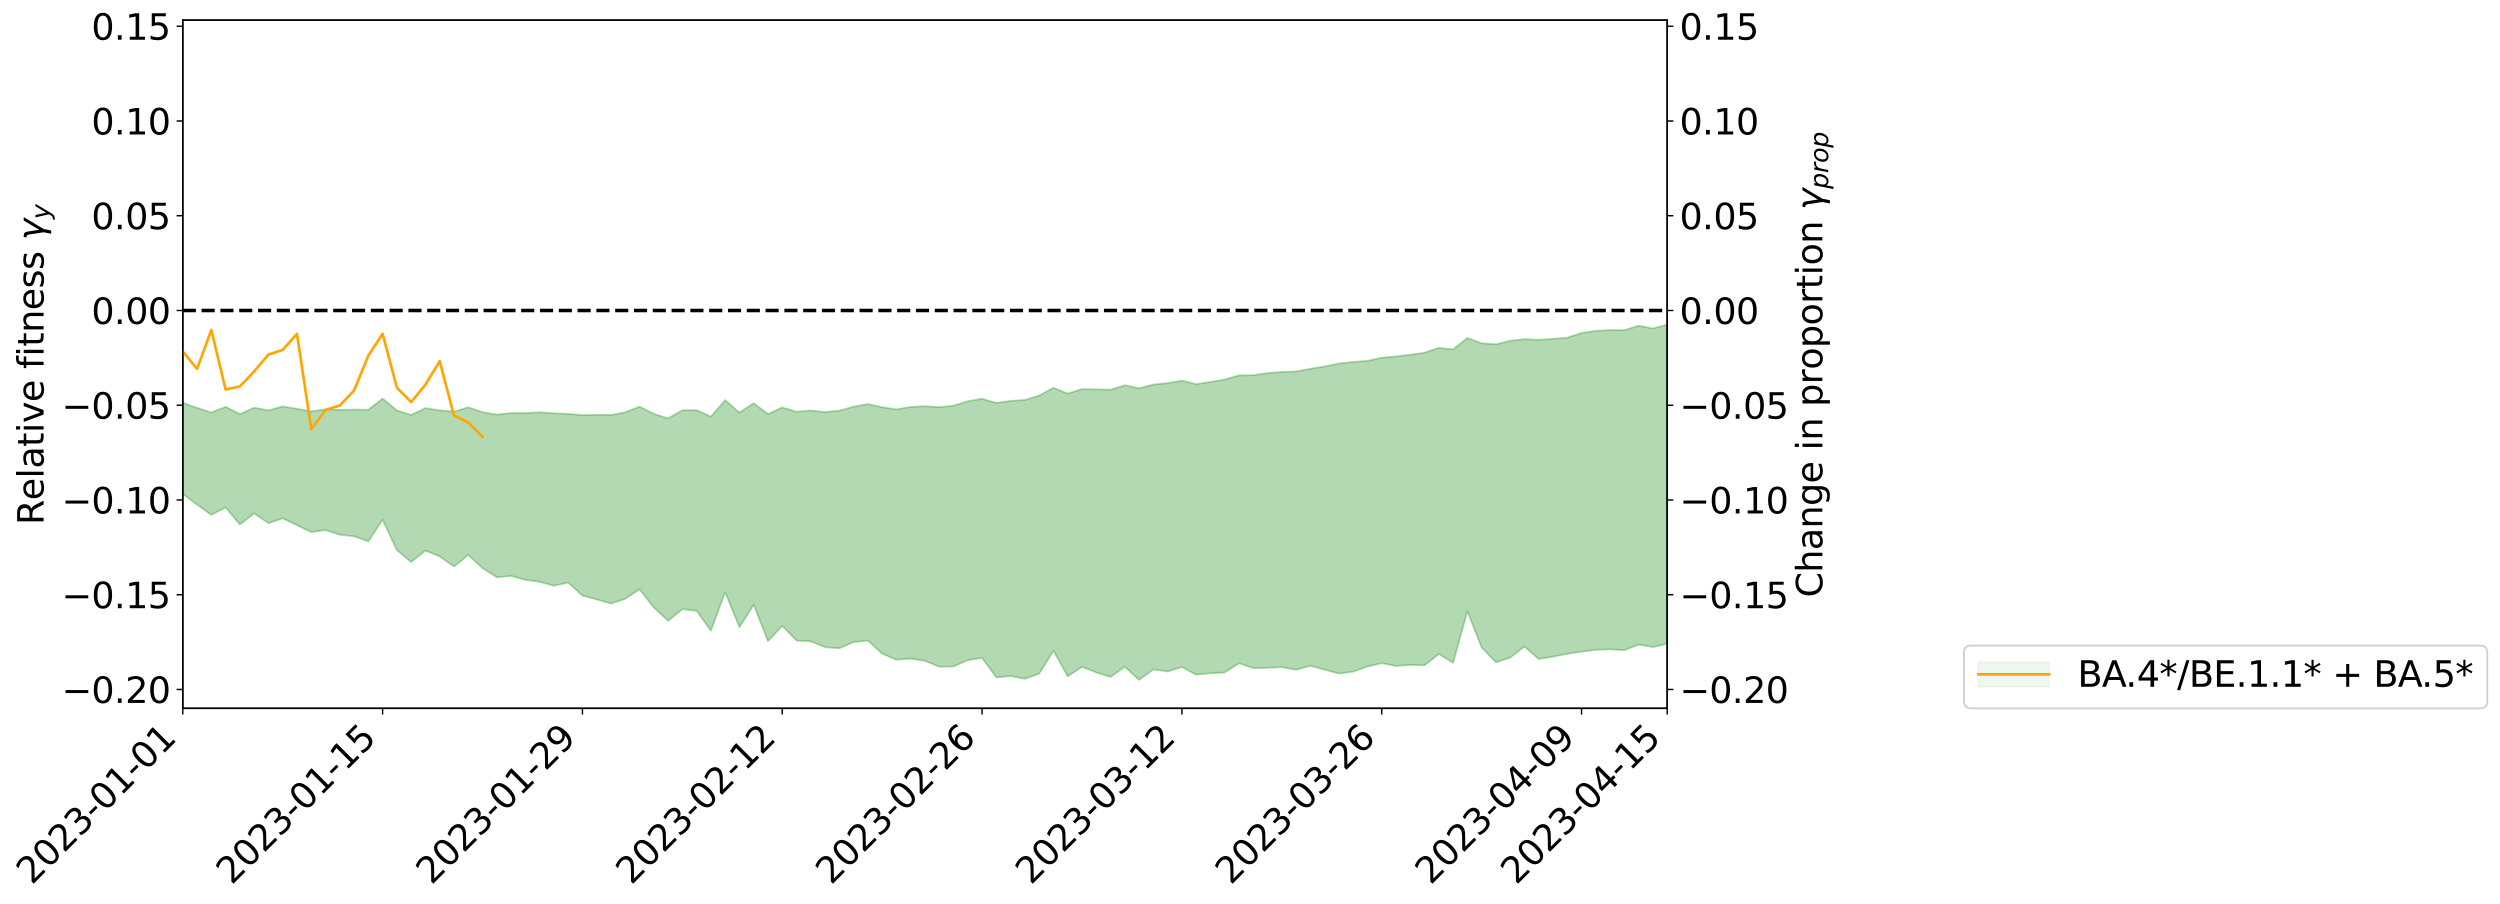 <?xml version="1.0" encoding="utf-8" standalone="no"?>
<!DOCTYPE svg PUBLIC "-//W3C//DTD SVG 1.1//EN"
  "http://www.w3.org/Graphics/SVG/1.1/DTD/svg11.dtd">
<svg xmlns:xlink="http://www.w3.org/1999/xlink" width="1409.675pt" height="509.479pt" viewBox="0 0 1409.675 509.479" xmlns="http://www.w3.org/2000/svg" version="1.1">
 <defs>
  <style type="text/css">*{stroke-linejoin: round; stroke-linecap: butt}</style>
 </defs>
 <g id="figure_1">
  <g id="patch_1">
   <path d="M 0 509.479 
L 1409.675 509.479 
L 1409.675 -0 
L 0 -0 
z
" style="fill: #ffffff"/>
  </g>
  <g id="axes_1">
   <g id="patch_2">
    <path d="M 103.075 399.405 
L 940.075 399.405 
L 940.075 11.325 
L 103.075 11.325 
z
" style="fill: #ffffff"/>
   </g>
   <g id="PolyCollection_1">
    <path d="M -4315.319 175.016 
L -4315.319 175.027 
L -4307.271 174.968 
L -4299.223 174.911 
L -4291.175 174.858 
L -4283.127 174.813 
L -4275.079 174.77 
L -4267.031 174.718 
L -4258.983 174.665 
L -4250.935 174.622 
L -4242.887 174.579 
L -4234.839 174.535 
L -4226.791 174.486 
L -4218.742 174.436 
L -4210.694 174.376 
L -4202.646 174.324 
L -4194.598 174.263 
L -4186.55 174.198 
L -4178.502 174.132 
L -4170.454 174.064 
L -4162.406 173.996 
L -4154.358 173.922 
L -4146.31 173.848 
L -4138.262 173.773 
L -4130.214 173.69 
L -4122.166 173.61 
L -4114.117 173.528 
L -4106.069 173.445 
L -4098.021 173.351 
L -4089.973 173.252 
L -4081.925 173.17 
L -4073.877 173.07 
L -4065.829 172.967 
L -4057.781 172.861 
L -4049.733 172.751 
L -4041.685 172.629 
L -4033.637 172.516 
L -4025.589 172.39 
L -4017.541 172.254 
L -4009.492 172.118 
L -4001.444 171.971 
L -3993.396 171.81 
L -3985.348 171.638 
L -3977.3 171.454 
L -3969.252 171.261 
L -3961.204 171.051 
L -3953.156 170.841 
L -3945.108 170.61 
L -3937.06 170.385 
L -3929.012 170.127 
L -3920.964 169.857 
L -3912.916 169.593 
L -3904.867 169.306 
L -3896.819 168.997 
L -3888.771 168.688 
L -3880.723 168.369 
L -3872.675 168.03 
L -3864.627 167.682 
L -3856.579 167.329 
L -3848.531 166.958 
L -3840.483 166.582 
L -3832.435 166.207 
L -3824.387 165.82 
L -3816.339 165.434 
L -3808.291 165.048 
L -3800.242 164.647 
L -3792.194 164.236 
L -3784.146 163.828 
L -3776.098 163.419 
L -3768.05 163.014 
L -3760.002 162.598 
L -3751.954 162.189 
L -3743.906 161.775 
L -3735.858 161.397 
L -3727.81 160.969 
L -3719.762 160.58 
L -3711.714 160.186 
L -3703.666 159.805 
L -3695.617 159.429 
L -3687.569 159.061 
L -3679.521 158.693 
L -3671.473 158.335 
L -3663.425 157.994 
L -3655.377 157.652 
L -3647.329 157.327 
L -3639.281 156.995 
L -3631.233 156.658 
L -3623.185 156.338 
L -3615.137 156.013 
L -3607.089 155.696 
L -3599.041 155.377 
L -3590.992 155.058 
L -3582.944 154.739 
L -3574.896 154.43 
L -3566.848 154.115 
L -3558.8 153.81 
L -3550.752 153.493 
L -3542.704 153.152 
L -3534.656 152.82 
L -3526.608 152.489 
L -3518.56 152.153 
L -3510.512 151.815 
L -3502.464 151.47 
L -3494.416 151.14 
L -3486.367 150.798 
L -3478.319 150.449 
L -3470.271 150.099 
L -3462.223 149.749 
L -3454.175 149.427 
L -3446.127 149.06 
L -3438.079 148.704 
L -3430.031 148.355 
L -3421.983 147.998 
L -3413.935 147.634 
L -3405.887 147.249 
L -3397.839 146.858 
L -3389.791 146.475 
L -3381.742 146.077 
L -3373.694 145.678 
L -3365.646 145.245 
L -3357.598 144.844 
L -3349.55 144.364 
L -3341.502 143.886 
L -3333.454 143.417 
L -3325.406 142.922 
L -3317.358 142.407 
L -3309.31 141.857 
L -3301.262 141.329 
L -3293.214 140.721 
L -3285.166 140.177 
L -3277.117 139.548 
L -3269.069 138.939 
L -3261.021 138.353 
L -3252.973 137.76 
L -3244.925 137.16 
L -3236.877 136.632 
L -3228.829 135.96 
L -3220.781 135.4 
L -3212.733 134.897 
L -3204.685 134.334 
L -3196.637 133.749 
L -3188.589 133.09 
L -3180.541 132.482 
L -3172.492 131.976 
L -3164.444 131.121 
L -3156.396 130.434 
L -3148.348 129.715 
L -3140.3 128.949 
L -3132.252 128.055 
L -3124.204 127.176 
L -3116.156 126.496 
L -3108.108 125.66 
L -3100.06 124.245 
L -3092.012 123.015 
L -3083.964 122.058 
L -3075.916 120.828 
L -3067.867 119.634 
L -3059.819 118.671 
L -3051.771 117.184 
L -3043.723 115.577 
L -3035.675 114.398 
L -3027.627 113.554 
L -3019.579 112.099 
L -3011.531 111.317 
L -3003.483 110.292 
L -2995.435 109.001 
L -2987.387 108.849 
L -2979.339 109.319 
L -2971.291 110.347 
L -2963.242 109.019 
L -2955.194 111.397 
L -2947.146 111.917 
L -2939.098 108.654 
L -2931.05 109.424 
L -2923.002 111.025 
L -2914.954 110.193 
L -2906.906 110.135 
L -2898.858 116.411 
L -2890.81 125.196 
L -2882.762 129.701 
L -2874.714 120.125 
L -2866.666 125.004 
L -2858.617 131.533 
L -2850.569 131.426 
L -2842.521 144.405 
L -2834.473 142.578 
L -2826.425 138.602 
L -2818.377 128.664 
L -2810.329 138.024 
L -2802.281 143.765 
L -2794.233 141.38 
L -2786.185 142.907 
L -2778.137 148.227 
L -2770.089 147.483 
L -2762.041 142.771 
L -2753.992 148.595 
L -2745.944 149.792 
L -2737.896 147.611 
L -2729.848 151.301 
L -2721.8 152.552 
L -2713.752 152.124 
L -2705.704 150.819 
L -2697.656 151.95 
L -2689.608 150.577 
L -2681.56 150.5 
L -2673.512 151.565 
L -2665.464 150.43 
L -2657.416 150.844 
L -2649.367 150.709 
L -2641.319 149.62 
L -2633.271 149.847 
L -2625.223 148.379 
L -2617.175 148.352 
L -2609.127 148.593 
L -2601.079 148.483 
L -2593.031 147.693 
L -2584.983 146.993 
L -2576.935 146.88 
L -2568.887 146.146 
L -2560.839 145.976 
L -2552.791 145.846 
L -2544.742 144.867 
L -2536.694 145.315 
L -2528.646 144.63 
L -2520.598 144.398 
L -2512.55 144.415 
L -2504.502 143.78 
L -2496.454 143.669 
L -2488.406 143.937 
L -2480.358 144.301 
L -2472.31 143.329 
L -2464.262 143.25 
L -2456.214 142.903 
L -2448.166 144.823 
L -2440.117 145.007 
L -2432.069 145.87 
L -2424.021 144.266 
L -2415.973 143.374 
L -2407.925 143.867 
L -2399.877 145.404 
L -2391.829 145.817 
L -2383.781 143.935 
L -2375.733 145.944 
L -2367.685 145.76 
L -2359.637 145.765 
L -2351.589 145.077 
L -2343.541 146.141 
L -2335.492 146.003 
L -2327.444 146.784 
L -2319.396 146.462 
L -2311.348 146.364 
L -2303.3 145.888 
L -2295.252 145.869 
L -2287.204 145.872 
L -2279.156 145.789 
L -2271.108 146.176 
L -2263.06 146.164 
L -2255.012 146.153 
L -2246.964 145.247 
L -2238.916 144.715 
L -2230.867 144.775 
L -2222.819 144.13 
L -2214.771 144.451 
L -2206.723 144.014 
L -2198.675 143.107 
L -2190.627 142.218 
L -2182.579 141.798 
L -2174.531 140.82 
L -2166.483 140.37 
L -2158.435 139.597 
L -2150.387 138.901 
L -2142.339 138.16 
L -2134.291 137.362 
L -2126.242 136.384 
L -2118.194 135.632 
L -2110.146 134.579 
L -2102.098 133.318 
L -2094.05 132.155 
L -2086.002 131.648 
L -2077.954 130.859 
L -2069.906 129.761 
L -2061.858 128.983 
L -2053.81 127.724 
L -2045.762 125.924 
L -2037.714 125.428 
L -2029.666 124.416 
L -2021.617 123.696 
L -2013.569 122.691 
L -2005.521 121.263 
L -1997.473 120.304 
L -1989.425 119.164 
L -1981.377 117.466 
L -1973.329 116.746 
L -1965.281 115.246 
L -1957.233 114.391 
L -1949.185 112.873 
L -1941.137 110.977 
L -1933.089 109.81 
L -1925.041 108.807 
L -1916.992 106.966 
L -1908.944 105.795 
L -1900.896 104.351 
L -1892.848 103.317 
L -1884.8 101.639 
L -1876.752 100.117 
L -1868.704 100.685 
L -1860.656 97.298 
L -1852.608 97.537 
L -1844.56 95.786 
L -1836.512 95.141 
L -1828.464 93.751 
L -1820.416 92.526 
L -1812.367 91.327 
L -1804.319 90.076 
L -1796.271 89.449 
L -1788.223 88.444 
L -1780.175 90.423 
L -1772.127 86.016 
L -1764.079 85.665 
L -1756.031 90.288 
L -1747.983 85.506 
L -1739.935 87.127 
L -1731.887 87.407 
L -1723.839 84.81 
L -1715.791 85.995 
L -1707.742 89.675 
L -1699.694 88.193 
L -1691.646 88.469 
L -1683.598 90.833 
L -1675.55 91.726 
L -1667.502 93.217 
L -1659.454 96.422 
L -1651.406 99.816 
L -1643.358 107.528 
L -1635.31 106.557 
L -1627.262 111.091 
L -1619.214 114.373 
L -1611.166 116.938 
L -1603.117 121.012 
L -1595.069 124.106 
L -1587.021 119.644 
L -1578.973 124.018 
L -1570.925 130.379 
L -1562.877 133.662 
L -1554.829 134.697 
L -1546.781 142.05 
L -1538.733 143.411 
L -1530.685 145.348 
L -1522.637 145.25 
L -1514.589 151.417 
L -1506.541 149.49 
L -1498.492 148.41 
L -1490.444 153.485 
L -1482.396 158.128 
L -1474.348 156.706 
L -1466.3 159.415 
L -1458.252 160.566 
L -1450.204 160.61 
L -1442.156 160.043 
L -1434.108 161.229 
L -1426.06 162.019 
L -1418.012 166.575 
L -1409.964 163.728 
L -1401.916 167.861 
L -1393.867 167.199 
L -1385.819 166.836 
L -1377.771 168.675 
L -1369.723 169.383 
L -1361.675 167.921 
L -1353.627 169.053 
L -1345.579 168.713 
L -1337.531 171.387 
L -1329.483 170.784 
L -1321.435 170.655 
L -1313.387 171.059 
L -1305.339 171.794 
L -1297.291 171.809 
L -1289.242 171.173 
L -1281.194 172.07 
L -1273.146 170.415 
L -1265.098 171.141 
L -1257.05 174.231 
L -1249.002 174.525 
L -1240.954 173.75 
L -1232.906 173.391 
L -1224.858 174.103 
L -1216.81 172.716 
L -1208.762 173.994 
L -1200.714 174.724 
L -1192.666 175.034 
L -1184.617 174.967 
L -1176.569 174.2 
L -1168.521 175.971 
L -1160.473 175.923 
L -1152.425 176.554 
L -1144.377 176.676 
L -1136.329 177.379 
L -1128.281 177.253 
L -1120.233 176.107 
L -1112.185 176.265 
L -1104.137 175.889 
L -1096.089 174.272 
L -1088.041 176.498 
L -1079.992 174.806 
L -1071.944 176.334 
L -1063.896 176.773 
L -1055.848 177.531 
L -1047.8 176.806 
L -1039.752 177.265 
L -1031.704 178.216 
L -1023.656 175.714 
L -1015.608 177.514 
L -1007.56 177.438 
L -999.512 178.725 
L -991.464 177.633 
L -983.416 178.868 
L -975.367 178.99 
L -967.319 177.516 
L -959.271 177.367 
L -951.223 177.473 
L -943.175 177.645 
L -935.127 177.529 
L -927.079 178.012 
L -919.031 178.055 
L -910.983 178.13 
L -902.935 178.673 
L -894.887 177.991 
L -886.839 179.697 
L -878.791 180.356 
L -870.742 180.072 
L -862.694 179.91 
L -854.646 179.194 
L -846.598 181.171 
L -838.55 181.809 
L -830.502 181.859 
L -822.454 181.594 
L -814.406 181.553 
L -806.358 181.543 
L -798.31 182.16 
L -790.262 182.308 
L -782.214 182.973 
L -774.166 182.541 
L -766.117 182.056 
L -758.069 184.018 
L -750.021 183.429 
L -741.973 183.715 
L -733.925 185.23 
L -725.877 183.124 
L -717.829 184.092 
L -709.781 185.302 
L -701.733 184.433 
L -693.685 186.477 
L -685.637 185.804 
L -677.589 185.028 
L -669.541 187.151 
L -661.492 188.162 
L -653.444 187.554 
L -645.396 188.514 
L -637.348 188.553 
L -629.3 192.27 
L -621.252 192.217 
L -613.204 193.116 
L -605.156 191.78 
L -597.108 191.497 
L -589.06 194.172 
L -581.012 196.839 
L -572.964 196.407 
L -564.916 196.199 
L -556.867 195.235 
L -548.819 196.329 
L -540.771 198.033 
L -532.723 197.363 
L -524.675 197.131 
L -516.627 200.183 
L -508.579 199.245 
L -500.531 202.014 
L -492.483 202.663 
L -484.435 199.725 
L -476.387 200.35 
L -468.339 200.124 
L -460.291 201.937 
L -452.242 204.127 
L -444.194 207.874 
L -436.146 209.093 
L -428.098 209.405 
L -420.05 213.169 
L -412.002 219.475 
L -403.954 212.359 
L -395.906 210.358 
L -387.858 212.312 
L -379.81 214.922 
L -371.762 216.035 
L -363.714 214.708 
L -355.666 220.148 
L -347.617 222.808 
L -339.569 218.481 
L -331.521 223.023 
L -323.473 222.022 
L -315.425 222.011 
L -307.377 226.426 
L -299.329 227.275 
L -291.281 230.464 
L -283.233 229.173 
L -275.185 226.883 
L -267.137 230.803 
L -259.089 231.266 
L -251.041 235.275 
L -242.992 234.049 
L -234.944 238.929 
L -226.896 236.701 
L -218.848 239.032 
L -210.8 239.143 
L -202.752 242.199 
L -194.704 238.07 
L -186.656 243.463 
L -178.608 245.193 
L -170.56 248.571 
L -162.512 249.64 
L -154.464 252.049 
L -146.416 251.017 
L -138.367 253.968 
L -130.319 258.299 
L -122.271 256.857 
L -114.223 254.359 
L -106.175 257.38 
L -98.127 260.046 
L -90.079 256.756 
L -82.031 255.856 
L -73.983 263.581 
L -65.935 267.342 
L -57.887 259.476 
L -49.839 262.795 
L -41.791 264.275 
L -33.742 265.024 
L -25.694 269.5 
L -17.646 268.744 
L -9.598 267.19 
L -1.55 270.367 
L 6.498 271.851 
L 14.546 267.811 
L 22.594 268.738 
L 30.642 268.538 
L 38.69 278.356 
L 46.738 284.196 
L 54.786 283.781 
L 62.834 277.134 
L 70.883 276.082 
L 78.931 277.568 
L 86.979 276.883 
L 95.027 285.131 
L 103.075 278.492 
L 111.123 284.544 
L 119.171 290.327 
L 127.219 286.085 
L 135.267 295.757 
L 143.315 289.485 
L 151.363 294.997 
L 159.411 292.252 
L 167.459 296.152 
L 175.508 300.054 
L 183.556 298.9 
L 191.604 301.532 
L 199.652 302.4 
L 207.7 305.26 
L 215.748 293.064 
L 223.796 310.169 
L 231.844 316.918 
L 239.892 310.464 
L 247.94 313.782 
L 255.988 319.468 
L 264.036 312.894 
L 272.084 320.366 
L 280.133 325.514 
L 288.181 324.746 
L 296.229 326.938 
L 304.277 328.094 
L 312.325 330.271 
L 320.373 328.465 
L 328.421 335.878 
L 336.469 337.992 
L 344.517 340.328 
L 352.565 337.674 
L 360.613 332.288 
L 368.661 342.496 
L 376.709 350.079 
L 384.758 343.465 
L 392.806 344.439 
L 400.854 355.615 
L 408.902 333.917 
L 416.95 353.638 
L 424.998 340.998 
L 433.046 361.542 
L 441.094 352.848 
L 449.142 361.203 
L 457.19 361.63 
L 465.238 364.921 
L 473.286 365.522 
L 481.334 362.071 
L 489.383 361.15 
L 497.431 368.598 
L 505.479 372.003 
L 513.527 371.399 
L 521.575 372.615 
L 529.623 375.969 
L 537.671 375.822 
L 545.719 372.239 
L 553.767 370.992 
L 561.815 381.971 
L 569.863 381.232 
L 577.911 382.764 
L 585.959 379.876 
L 594.008 366.901 
L 602.056 381.331 
L 610.104 376.048 
L 618.152 379.173 
L 626.2 381.731 
L 634.248 375.96 
L 642.296 383.385 
L 650.344 377.464 
L 658.392 378.635 
L 666.44 376.126 
L 674.488 380.406 
L 682.536 379.652 
L 690.584 379.199 
L 698.633 373.988 
L 706.681 376.72 
L 714.729 376.556 
L 722.777 376.177 
L 730.825 377.667 
L 738.873 375.437 
L 746.921 377.586 
L 754.969 379.795 
L 763.017 378.722 
L 771.065 375.823 
L 779.113 373.954 
L 787.161 375.531 
L 795.209 374.907 
L 803.258 375.151 
L 811.306 368.758 
L 819.354 373.706 
L 827.402 344.645 
L 835.45 365.043 
L 843.498 373.462 
L 851.546 370.825 
L 859.594 364.586 
L 867.642 371.599 
L 875.69 370.258 
L 883.738 368.707 
L 891.786 367.478 
L 899.834 366.424 
L 907.883 366.174 
L 915.931 366.593 
L 923.979 363.451 
L 932.027 364.878 
L 940.075 362.956 
L 940.075 183.011 
L 940.075 183.011 
L 932.027 185.233 
L 923.979 183.655 
L 915.931 186.202 
L 907.883 186.132 
L 899.834 186.533 
L 891.786 187.765 
L 883.738 190.419 
L 875.69 191.08 
L 867.642 191.607 
L 859.594 191.24 
L 851.546 192.132 
L 843.498 194.171 
L 835.45 193.581 
L 827.402 190.538 
L 819.354 197.021 
L 811.306 196.125 
L 803.258 198.891 
L 795.209 200.059 
L 787.161 200.948 
L 779.113 201.713 
L 771.065 203.48 
L 763.017 204.087 
L 754.969 204.976 
L 746.921 206.608 
L 738.873 207.933 
L 730.825 209.439 
L 722.777 209.757 
L 714.729 210.336 
L 706.681 211.585 
L 698.633 211.688 
L 690.584 213.968 
L 682.536 215.379 
L 674.488 216.607 
L 666.44 214.608 
L 658.392 216.037 
L 650.344 216.827 
L 642.296 218.953 
L 634.248 217.238 
L 626.2 219.758 
L 618.152 219.561 
L 610.104 219.4 
L 602.056 221.907 
L 594.008 218.661 
L 585.959 223.045 
L 577.911 225.508 
L 569.863 226.06 
L 561.815 227.189 
L 553.767 224.837 
L 545.719 226.231 
L 537.671 228.717 
L 529.623 229.591 
L 521.575 229.064 
L 513.527 229.427 
L 505.479 230.868 
L 497.431 229.601 
L 489.383 227.851 
L 481.334 229.327 
L 473.286 231.567 
L 465.238 232.355 
L 457.19 231.474 
L 449.142 232.18 
L 441.094 229.741 
L 433.046 233.502 
L 424.998 227.338 
L 416.95 232.643 
L 408.902 225.602 
L 400.854 234.943 
L 392.806 231.257 
L 384.758 231.363 
L 376.709 235.889 
L 368.661 233.362 
L 360.613 229.306 
L 352.565 232.469 
L 344.517 234.016 
L 336.469 233.881 
L 328.421 234.072 
L 320.373 233.372 
L 312.325 233.042 
L 304.277 232.468 
L 296.229 232.946 
L 288.181 232.893 
L 280.133 233.809 
L 272.084 232.383 
L 264.036 229.684 
L 255.988 232.119 
L 247.94 231.373 
L 239.892 230.135 
L 231.844 233.978 
L 223.796 231.444 
L 215.748 224.732 
L 207.7 231.051 
L 199.652 230.928 
L 191.604 231.118 
L 183.556 230.776 
L 175.508 231.967 
L 167.459 230.491 
L 159.411 229.19 
L 151.363 231.403 
L 143.315 229.899 
L 135.267 233.514 
L 127.219 229.373 
L 119.171 232.622 
L 111.123 229.994 
L 103.075 227.153 
L 95.027 231.539 
L 86.979 227.996 
L 78.931 228.728 
L 70.883 228.529 
L 62.834 229.635 
L 54.786 234.059 
L 46.738 234.684 
L 38.69 232.025 
L 30.642 227.725 
L 22.594 228.43 
L 14.546 227.894 
L 6.498 230.53 
L -1.55 230.514 
L -9.598 229.316 
L -17.646 230.641 
L -25.694 231.948 
L -33.742 229.885 
L -41.791 229.638 
L -49.839 229.461 
L -57.887 227.882 
L -65.935 232.487 
L -73.983 231.585 
L -82.031 227.053 
L -90.079 227.597 
L -98.127 230.377 
L -106.175 229.406 
L -114.223 227.892 
L -122.271 229.309 
L -130.319 230.091 
L -138.367 228.87 
L -146.416 227.127 
L -154.464 227.959 
L -162.512 228.225 
L -170.56 226.795 
L -178.608 225.446 
L -186.656 224.338 
L -194.704 221.291 
L -202.752 224.545 
L -210.8 222.686 
L -218.848 222.72 
L -226.896 221.028 
L -234.944 223.357 
L -242.992 220.505 
L -251.041 221.204 
L -259.089 218.914 
L -267.137 218.744 
L -275.185 216.155 
L -283.233 219.164 
L -291.281 219.448 
L -299.329 216.663 
L -307.377 216.917 
L -315.425 213.611 
L -323.473 213.46 
L -331.521 215.539 
L -339.569 211.846 
L -347.617 216.026 
L -355.666 213.573 
L -363.714 209.827 
L -371.762 210.774 
L -379.81 210.322 
L -387.858 208.367 
L -395.906 206.379 
L -403.954 208.193 
L -412.002 213.809 
L -420.05 208.651 
L -428.098 205.677 
L -436.146 205.584 
L -444.194 204.372 
L -452.242 201.066 
L -460.291 198.92 
L -468.339 196.659 
L -476.387 197.61 
L -484.435 196.984 
L -492.483 199.547 
L -500.531 198.888 
L -508.579 196.363 
L -516.627 197.194 
L -524.675 194.364 
L -532.723 194.625 
L -540.771 195.066 
L -548.819 193.661 
L -556.867 192.49 
L -564.916 193.354 
L -572.964 193.493 
L -581.012 193.765 
L -589.06 191.506 
L -597.108 189.072 
L -605.156 189.252 
L -613.204 190.117 
L -621.252 189.386 
L -629.3 189.575 
L -637.348 186.324 
L -645.396 186.338 
L -653.444 185.338 
L -661.492 185.589 
L -669.541 184.313 
L -677.589 182.791 
L -685.637 183.863 
L -693.685 184.173 
L -701.733 182.191 
L -709.781 183.14 
L -717.829 181.378 
L -725.877 181.344 
L -733.925 183.144 
L -741.973 181.806 
L -750.021 181.721 
L -758.069 182.181 
L -766.117 180.53 
L -774.166 180.817 
L -782.214 181.352 
L -790.262 180.786 
L -798.31 180.748 
L -806.358 180.285 
L -814.406 180.283 
L -822.454 180.267 
L -830.502 180.479 
L -838.55 180.421 
L -846.598 179.958 
L -854.646 176.956 
L -862.694 178.753 
L -870.742 178.928 
L -878.791 179.074 
L -886.839 178.096 
L -894.887 177.14 
L -902.935 177.772 
L -910.983 177.359 
L -919.031 177.47 
L -927.079 177.313 
L -935.127 177.084 
L -943.175 176.618 
L -951.223 176.781 
L -959.271 176.861 
L -967.319 177.097 
L -975.367 178.246 
L -983.416 178.065 
L -991.464 177.083 
L -999.512 178.033 
L -1007.56 176.914 
L -1015.608 176.913 
L -1023.656 174.72 
L -1031.704 177.54 
L -1039.752 176.755 
L -1047.8 176.221 
L -1055.848 177.072 
L -1063.896 176.177 
L -1071.944 175.682 
L -1079.992 174.327 
L -1088.041 176.145 
L -1096.089 173.328 
L -1104.137 175.464 
L -1112.185 175.661 
L -1120.233 175.472 
L -1128.281 176.618 
L -1136.329 176.436 
L -1144.377 176.154 
L -1152.425 175.799 
L -1160.473 175.384 
L -1168.521 175.397 
L -1176.569 173.627 
L -1184.617 174.195 
L -1192.666 174.117 
L -1200.714 173.842 
L -1208.762 173.12 
L -1216.81 171.438 
L -1224.858 173.283 
L -1232.906 172.415 
L -1240.954 172.535 
L -1249.002 173.622 
L -1257.05 173.569 
L -1265.098 169.743 
L -1273.146 168.555 
L -1281.194 170.734 
L -1289.242 169.401 
L -1297.291 170.395 
L -1305.339 170.493 
L -1313.387 169.488 
L -1321.435 168.384 
L -1329.483 168.92 
L -1337.531 169.829 
L -1345.579 166.648 
L -1353.627 166.885 
L -1361.675 165.281 
L -1369.723 167.43 
L -1377.771 165.826 
L -1385.819 163.847 
L -1393.867 164.213 
L -1401.916 165.33 
L -1409.964 159.934 
L -1418.012 163.435 
L -1426.06 157.596 
L -1434.108 156.374 
L -1442.156 154.737 
L -1450.204 155.119 
L -1458.252 155.175 
L -1466.3 153.945 
L -1474.348 150.162 
L -1482.396 151.145 
L -1490.444 145.964 
L -1498.492 138.073 
L -1506.541 139.742 
L -1514.589 142.803 
L -1522.637 133.875 
L -1530.685 134.765 
L -1538.733 131.855 
L -1546.781 130.446 
L -1554.829 119.966 
L -1562.877 118.037 
L -1570.925 114.199 
L -1578.973 106.405 
L -1587.021 99.555 
L -1595.069 106.008 
L -1603.117 101.675 
L -1611.166 96.375 
L -1619.214 93.7 
L -1627.262 89.684 
L -1635.31 83.803 
L -1643.358 85.408 
L -1651.406 75.955 
L -1659.454 71.145 
L -1667.502 68.172 
L -1675.55 66.723 
L -1683.598 66.427 
L -1691.646 64.682 
L -1699.694 65.688 
L -1707.742 67.686 
L -1715.791 63.532 
L -1723.839 63.005 
L -1731.887 67.104 
L -1739.935 67.455 
L -1747.983 65.92 
L -1756.031 72.988 
L -1764.079 67.368 
L -1772.127 68.855 
L -1780.175 74.683 
L -1788.223 72.892 
L -1796.271 74.819 
L -1804.319 76.066 
L -1812.367 78.25 
L -1820.416 80.113 
L -1828.464 82.043 
L -1836.512 84.181 
L -1844.56 85.311 
L -1852.608 87.959 
L -1860.656 88.112 
L -1868.704 92.359 
L -1876.752 92.033 
L -1884.8 94.093 
L -1892.848 96.459 
L -1900.896 97.909 
L -1908.944 99.991 
L -1916.992 101.54 
L -1925.041 103.973 
L -1933.089 105.289 
L -1941.137 106.866 
L -1949.185 109.181 
L -1957.233 110.737 
L -1965.281 111.414 
L -1973.329 112.688 
L -1981.377 113.313 
L -1989.425 114.748 
L -1997.473 115.682 
L -2005.521 116.408 
L -2013.569 117.632 
L -2021.617 118.479 
L -2029.666 119.036 
L -2037.714 119.822 
L -2045.762 120.081 
L -2053.81 121.637 
L -2061.858 122.655 
L -2069.906 123.336 
L -2077.954 124.223 
L -2086.002 124.591 
L -2094.05 125.252 
L -2102.098 126.157 
L -2110.146 127.223 
L -2118.194 128.077 
L -2126.242 128.786 
L -2134.291 129.441 
L -2142.339 130.316 
L -2150.387 130.988 
L -2158.435 131.593 
L -2166.483 132.301 
L -2174.531 132.706 
L -2182.579 133.624 
L -2190.627 134.066 
L -2198.675 135.045 
L -2206.723 135.967 
L -2214.771 136.365 
L -2222.819 135.974 
L -2230.867 136.67 
L -2238.916 136.681 
L -2246.964 137.268 
L -2255.012 138.178 
L -2263.06 138.309 
L -2271.108 138.403 
L -2279.156 137.94 
L -2287.204 137.871 
L -2295.252 137.828 
L -2303.3 137.797 
L -2311.348 138.314 
L -2319.396 138.45 
L -2327.444 138.497 
L -2335.492 137.556 
L -2343.541 137.626 
L -2351.589 136.484 
L -2359.637 137.312 
L -2367.685 137.152 
L -2375.733 137.651 
L -2383.781 135.435 
L -2391.829 137.459 
L -2399.877 136.998 
L -2407.925 135.638 
L -2415.973 135.072 
L -2424.021 136.009 
L -2432.069 137.891 
L -2440.117 136.886 
L -2448.166 136.66 
L -2456.214 134.412 
L -2464.262 134.42 
L -2472.31 134.778 
L -2480.358 135.895 
L -2488.406 135.426 
L -2496.454 135.045 
L -2504.502 135.119 
L -2512.55 135.813 
L -2520.598 135.611 
L -2528.646 135.935 
L -2536.694 136.719 
L -2544.742 136.1 
L -2552.791 137.193 
L -2560.839 137.315 
L -2568.887 137.475 
L -2576.935 138.275 
L -2584.983 138.341 
L -2593.031 139.201 
L -2601.079 140.131 
L -2609.127 140.252 
L -2617.175 140.01 
L -2625.223 139.868 
L -2633.271 141.681 
L -2641.319 141.44 
L -2649.367 142.749 
L -2657.416 142.9 
L -2665.464 142.611 
L -2673.512 143.691 
L -2681.56 142.707 
L -2689.608 142.931 
L -2697.656 144.399 
L -2705.704 143.437 
L -2713.752 144.902 
L -2721.8 145.318 
L -2729.848 144.274 
L -2737.896 140.712 
L -2745.944 142.996 
L -2753.992 141.821 
L -2762.041 136.551 
L -2770.089 141.006 
L -2778.137 141.893 
L -2786.185 137.063 
L -2794.233 135.612 
L -2802.281 138.144 
L -2810.329 132.706 
L -2818.377 123.094 
L -2826.425 133.524 
L -2834.473 137.409 
L -2842.521 139.345 
L -2850.569 126.534 
L -2858.617 126.76 
L -2866.666 120.13 
L -2874.714 115.111 
L -2882.762 125.268 
L -2890.81 120.715 
L -2898.858 111.7 
L -2906.906 105.303 
L -2914.954 105.535 
L -2923.002 106.575 
L -2931.05 105.066 
L -2939.098 104.419 
L -2947.146 107.986 
L -2955.194 107.572 
L -2963.242 105.252 
L -2971.291 106.769 
L -2979.339 105.849 
L -2987.387 105.505 
L -2995.435 105.836 
L -3003.483 107.286 
L -3011.531 108.28 
L -3019.579 108.956 
L -3027.627 110.344 
L -3035.675 111.074 
L -3043.723 112.181 
L -3051.771 113.786 
L -3059.819 115.203 
L -3067.867 116.104 
L -3075.916 117.24 
L -3083.964 118.456 
L -3092.012 119.314 
L -3100.06 120.54 
L -3108.108 121.979 
L -3116.156 122.786 
L -3124.204 123.389 
L -3132.252 124.272 
L -3140.3 125.136 
L -3148.348 125.913 
L -3156.396 126.639 
L -3164.444 127.322 
L -3172.492 128.259 
L -3180.541 128.686 
L -3188.589 129.321 
L -3196.637 129.987 
L -3204.685 130.589 
L -3212.733 131.163 
L -3220.781 131.64 
L -3228.829 132.178 
L -3236.877 132.917 
L -3244.925 133.406 
L -3252.973 134.011 
L -3261.021 134.588 
L -3269.069 135.185 
L -3277.117 135.797 
L -3285.166 136.438 
L -3293.214 136.978 
L -3301.262 137.608 
L -3309.31 138.159 
L -3317.358 138.738 
L -3325.406 139.256 
L -3333.454 139.767 
L -3341.502 140.256 
L -3349.55 140.761 
L -3357.598 141.3 
L -3365.646 141.701 
L -3373.694 142.205 
L -3381.742 142.638 
L -3389.791 143.076 
L -3397.839 143.489 
L -3405.887 143.95 
L -3413.935 144.39 
L -3421.983 144.808 
L -3430.031 145.228 
L -3438.079 145.638 
L -3446.127 146.065 
L -3454.175 146.529 
L -3462.223 146.882 
L -3470.271 147.307 
L -3478.319 147.736 
L -3486.367 148.166 
L -3494.416 148.584 
L -3502.464 148.975 
L -3510.512 149.405 
L -3518.56 149.826 
L -3526.608 150.246 
L -3534.656 150.661 
L -3542.704 151.084 
L -3550.752 151.517 
L -3558.8 151.92 
L -3566.848 152.31 
L -3574.896 152.713 
L -3582.944 153.108 
L -3590.992 153.507 
L -3599.041 153.905 
L -3607.089 154.303 
L -3615.137 154.697 
L -3623.185 155.09 
L -3631.233 155.472 
L -3639.281 155.879 
L -3647.329 156.273 
L -3655.377 156.644 
L -3663.425 157.034 
L -3671.473 157.42 
L -3679.521 157.821 
L -3687.569 158.227 
L -3695.617 158.628 
L -3703.666 159.036 
L -3711.714 159.449 
L -3719.762 159.875 
L -3727.81 160.292 
L -3735.858 160.753 
L -3743.906 161.154 
L -3751.954 161.596 
L -3760.002 162.031 
L -3768.05 162.472 
L -3776.098 162.882 
L -3784.146 163.3 
L -3792.194 163.722 
L -3800.242 164.148 
L -3808.291 164.564 
L -3816.339 164.963 
L -3824.387 165.365 
L -3832.435 165.77 
L -3840.483 166.162 
L -3848.531 166.561 
L -3856.579 166.952 
L -3864.627 167.323 
L -3872.675 167.69 
L -3880.723 168.048 
L -3888.771 168.384 
L -3896.819 168.709 
L -3904.867 169.039 
L -3912.916 169.339 
L -3920.964 169.615 
L -3929.012 169.901 
L -3937.06 170.173 
L -3945.108 170.406 
L -3953.156 170.648 
L -3961.204 170.865 
L -3969.252 171.087 
L -3977.3 171.285 
L -3985.348 171.477 
L -3993.396 171.654 
L -4001.444 171.82 
L -4009.492 171.969 
L -4017.541 172.106 
L -4025.589 172.246 
L -4033.637 172.375 
L -4041.685 172.489 
L -4049.733 172.617 
L -4057.781 172.728 
L -4065.829 172.836 
L -4073.877 172.941 
L -4081.925 173.044 
L -4089.973 173.124 
L -4098.021 173.229 
L -4106.069 173.329 
L -4114.117 173.413 
L -4122.166 173.499 
L -4130.214 173.582 
L -4138.262 173.669 
L -4146.31 173.747 
L -4154.358 173.824 
L -4162.406 173.903 
L -4170.454 173.974 
L -4178.502 174.046 
L -4186.55 174.116 
L -4194.598 174.188 
L -4202.646 174.256 
L -4210.694 174.309 
L -4218.742 174.379 
L -4226.791 174.434 
L -4234.839 174.489 
L -4242.887 174.537 
L -4250.935 174.587 
L -4258.983 174.635 
L -4267.031 174.7 
L -4275.079 174.758 
L -4283.127 174.805 
L -4291.175 174.851 
L -4299.223 174.902 
L -4307.271 174.957 
L -4315.319 175.016 
z
" clip-path="url(#pf703d3230a)" style="fill: #008000; fill-opacity: 0.3; stroke: #008000; stroke-opacity: 0.3"/>
   </g>
   <g id="matplotlib.axis_1">
    <g id="xtick_1">
     <g id="line2d_1">
      <defs>
       <path id="m7044e1ac95" d="M 0 0 
L 0 3.5 
" style="stroke: #000000; stroke-width: 0.8"/>
      </defs>
      <g>
       <use xlink:href="#m7044e1ac95" x="103.075" y="399.405" style="stroke: #000000; stroke-width: 0.8"/>
      </g>
     </g>
     <g id="text_1">
      <!-- 2023-01-01 -->
      <g transform="translate(17.946 499.338) rotate(-45) scale(0.2 -0.2)">
       <defs>
        <path id="DejaVuSans-32" d="M 1228 531 
L 3431 531 
L 3431 0 
L 469 0 
L 469 531 
Q 828 903 1448 1529 
Q 2069 2156 2228 2338 
Q 2531 2678 2651 2914 
Q 2772 3150 2772 3378 
Q 2772 3750 2511 3984 
Q 2250 4219 1831 4219 
Q 1534 4219 1204 4116 
Q 875 4013 500 3803 
L 500 4441 
Q 881 4594 1212 4672 
Q 1544 4750 1819 4750 
Q 2544 4750 2975 4387 
Q 3406 4025 3406 3419 
Q 3406 3131 3298 2873 
Q 3191 2616 2906 2266 
Q 2828 2175 2409 1742 
Q 1991 1309 1228 531 
z
" transform="scale(0.016)"/>
        <path id="DejaVuSans-30" d="M 2034 4250 
Q 1547 4250 1301 3770 
Q 1056 3291 1056 2328 
Q 1056 1369 1301 889 
Q 1547 409 2034 409 
Q 2525 409 2770 889 
Q 3016 1369 3016 2328 
Q 3016 3291 2770 3770 
Q 2525 4250 2034 4250 
z
M 2034 4750 
Q 2819 4750 3233 4129 
Q 3647 3509 3647 2328 
Q 3647 1150 3233 529 
Q 2819 -91 2034 -91 
Q 1250 -91 836 529 
Q 422 1150 422 2328 
Q 422 3509 836 4129 
Q 1250 4750 2034 4750 
z
" transform="scale(0.016)"/>
        <path id="DejaVuSans-33" d="M 2597 2516 
Q 3050 2419 3304 2112 
Q 3559 1806 3559 1356 
Q 3559 666 3084 287 
Q 2609 -91 1734 -91 
Q 1441 -91 1130 -33 
Q 819 25 488 141 
L 488 750 
Q 750 597 1062 519 
Q 1375 441 1716 441 
Q 2309 441 2620 675 
Q 2931 909 2931 1356 
Q 2931 1769 2642 2001 
Q 2353 2234 1838 2234 
L 1294 2234 
L 1294 2753 
L 1863 2753 
Q 2328 2753 2575 2939 
Q 2822 3125 2822 3475 
Q 2822 3834 2567 4026 
Q 2313 4219 1838 4219 
Q 1578 4219 1281 4162 
Q 984 4106 628 3988 
L 628 4550 
Q 988 4650 1302 4700 
Q 1616 4750 1894 4750 
Q 2613 4750 3031 4423 
Q 3450 4097 3450 3541 
Q 3450 3153 3228 2886 
Q 3006 2619 2597 2516 
z
" transform="scale(0.016)"/>
        <path id="DejaVuSans-2d" d="M 313 2009 
L 1997 2009 
L 1997 1497 
L 313 1497 
L 313 2009 
z
" transform="scale(0.016)"/>
        <path id="DejaVuSans-31" d="M 794 531 
L 1825 531 
L 1825 4091 
L 703 3866 
L 703 4441 
L 1819 4666 
L 2450 4666 
L 2450 531 
L 3481 531 
L 3481 0 
L 794 0 
L 794 531 
z
" transform="scale(0.016)"/>
       </defs>
       <use xlink:href="#DejaVuSans-32"/>
       <use xlink:href="#DejaVuSans-30" x="63.623"/>
       <use xlink:href="#DejaVuSans-32" x="127.246"/>
       <use xlink:href="#DejaVuSans-33" x="190.869"/>
       <use xlink:href="#DejaVuSans-2d" x="254.492"/>
       <use xlink:href="#DejaVuSans-30" x="290.576"/>
       <use xlink:href="#DejaVuSans-31" x="354.199"/>
       <use xlink:href="#DejaVuSans-2d" x="417.822"/>
       <use xlink:href="#DejaVuSans-30" x="453.906"/>
       <use xlink:href="#DejaVuSans-31" x="517.529"/>
      </g>
     </g>
    </g>
    <g id="xtick_2">
     <g id="line2d_2">
      <g>
       <use xlink:href="#m7044e1ac95" x="215.748" y="399.405" style="stroke: #000000; stroke-width: 0.8"/>
      </g>
     </g>
     <g id="text_2">
      <!-- 2023-01-15 -->
      <g transform="translate(130.619 499.338) rotate(-45) scale(0.2 -0.2)">
       <defs>
        <path id="DejaVuSans-35" d="M 691 4666 
L 3169 4666 
L 3169 4134 
L 1269 4134 
L 1269 2991 
Q 1406 3038 1543 3061 
Q 1681 3084 1819 3084 
Q 2600 3084 3056 2656 
Q 3513 2228 3513 1497 
Q 3513 744 3044 326 
Q 2575 -91 1722 -91 
Q 1428 -91 1123 -41 
Q 819 9 494 109 
L 494 744 
Q 775 591 1075 516 
Q 1375 441 1709 441 
Q 2250 441 2565 725 
Q 2881 1009 2881 1497 
Q 2881 1984 2565 2268 
Q 2250 2553 1709 2553 
Q 1456 2553 1204 2497 
Q 953 2441 691 2322 
L 691 4666 
z
" transform="scale(0.016)"/>
       </defs>
       <use xlink:href="#DejaVuSans-32"/>
       <use xlink:href="#DejaVuSans-30" x="63.623"/>
       <use xlink:href="#DejaVuSans-32" x="127.246"/>
       <use xlink:href="#DejaVuSans-33" x="190.869"/>
       <use xlink:href="#DejaVuSans-2d" x="254.492"/>
       <use xlink:href="#DejaVuSans-30" x="290.576"/>
       <use xlink:href="#DejaVuSans-31" x="354.199"/>
       <use xlink:href="#DejaVuSans-2d" x="417.822"/>
       <use xlink:href="#DejaVuSans-31" x="453.906"/>
       <use xlink:href="#DejaVuSans-35" x="517.529"/>
      </g>
     </g>
    </g>
    <g id="xtick_3">
     <g id="line2d_3">
      <g>
       <use xlink:href="#m7044e1ac95" x="328.421" y="399.405" style="stroke: #000000; stroke-width: 0.8"/>
      </g>
     </g>
     <g id="text_3">
      <!-- 2023-01-29 -->
      <g transform="translate(243.292 499.338) rotate(-45) scale(0.2 -0.2)">
       <defs>
        <path id="DejaVuSans-39" d="M 703 97 
L 703 672 
Q 941 559 1184 500 
Q 1428 441 1663 441 
Q 2288 441 2617 861 
Q 2947 1281 2994 2138 
Q 2813 1869 2534 1725 
Q 2256 1581 1919 1581 
Q 1219 1581 811 2004 
Q 403 2428 403 3163 
Q 403 3881 828 4315 
Q 1253 4750 1959 4750 
Q 2769 4750 3195 4129 
Q 3622 3509 3622 2328 
Q 3622 1225 3098 567 
Q 2575 -91 1691 -91 
Q 1453 -91 1209 -44 
Q 966 3 703 97 
z
M 1959 2075 
Q 2384 2075 2632 2365 
Q 2881 2656 2881 3163 
Q 2881 3666 2632 3958 
Q 2384 4250 1959 4250 
Q 1534 4250 1286 3958 
Q 1038 3666 1038 3163 
Q 1038 2656 1286 2365 
Q 1534 2075 1959 2075 
z
" transform="scale(0.016)"/>
       </defs>
       <use xlink:href="#DejaVuSans-32"/>
       <use xlink:href="#DejaVuSans-30" x="63.623"/>
       <use xlink:href="#DejaVuSans-32" x="127.246"/>
       <use xlink:href="#DejaVuSans-33" x="190.869"/>
       <use xlink:href="#DejaVuSans-2d" x="254.492"/>
       <use xlink:href="#DejaVuSans-30" x="290.576"/>
       <use xlink:href="#DejaVuSans-31" x="354.199"/>
       <use xlink:href="#DejaVuSans-2d" x="417.822"/>
       <use xlink:href="#DejaVuSans-32" x="453.906"/>
       <use xlink:href="#DejaVuSans-39" x="517.529"/>
      </g>
     </g>
    </g>
    <g id="xtick_4">
     <g id="line2d_4">
      <g>
       <use xlink:href="#m7044e1ac95" x="441.094" y="399.405" style="stroke: #000000; stroke-width: 0.8"/>
      </g>
     </g>
     <g id="text_4">
      <!-- 2023-02-12 -->
      <g transform="translate(355.965 499.338) rotate(-45) scale(0.2 -0.2)">
       <use xlink:href="#DejaVuSans-32"/>
       <use xlink:href="#DejaVuSans-30" x="63.623"/>
       <use xlink:href="#DejaVuSans-32" x="127.246"/>
       <use xlink:href="#DejaVuSans-33" x="190.869"/>
       <use xlink:href="#DejaVuSans-2d" x="254.492"/>
       <use xlink:href="#DejaVuSans-30" x="290.576"/>
       <use xlink:href="#DejaVuSans-32" x="354.199"/>
       <use xlink:href="#DejaVuSans-2d" x="417.822"/>
       <use xlink:href="#DejaVuSans-31" x="453.906"/>
       <use xlink:href="#DejaVuSans-32" x="517.529"/>
      </g>
     </g>
    </g>
    <g id="xtick_5">
     <g id="line2d_5">
      <g>
       <use xlink:href="#m7044e1ac95" x="553.767" y="399.405" style="stroke: #000000; stroke-width: 0.8"/>
      </g>
     </g>
     <g id="text_5">
      <!-- 2023-02-26 -->
      <g transform="translate(468.638 499.338) rotate(-45) scale(0.2 -0.2)">
       <defs>
        <path id="DejaVuSans-36" d="M 2113 2584 
Q 1688 2584 1439 2293 
Q 1191 2003 1191 1497 
Q 1191 994 1439 701 
Q 1688 409 2113 409 
Q 2538 409 2786 701 
Q 3034 994 3034 1497 
Q 3034 2003 2786 2293 
Q 2538 2584 2113 2584 
z
M 3366 4563 
L 3366 3988 
Q 3128 4100 2886 4159 
Q 2644 4219 2406 4219 
Q 1781 4219 1451 3797 
Q 1122 3375 1075 2522 
Q 1259 2794 1537 2939 
Q 1816 3084 2150 3084 
Q 2853 3084 3261 2657 
Q 3669 2231 3669 1497 
Q 3669 778 3244 343 
Q 2819 -91 2113 -91 
Q 1303 -91 875 529 
Q 447 1150 447 2328 
Q 447 3434 972 4092 
Q 1497 4750 2381 4750 
Q 2619 4750 2861 4703 
Q 3103 4656 3366 4563 
z
" transform="scale(0.016)"/>
       </defs>
       <use xlink:href="#DejaVuSans-32"/>
       <use xlink:href="#DejaVuSans-30" x="63.623"/>
       <use xlink:href="#DejaVuSans-32" x="127.246"/>
       <use xlink:href="#DejaVuSans-33" x="190.869"/>
       <use xlink:href="#DejaVuSans-2d" x="254.492"/>
       <use xlink:href="#DejaVuSans-30" x="290.576"/>
       <use xlink:href="#DejaVuSans-32" x="354.199"/>
       <use xlink:href="#DejaVuSans-2d" x="417.822"/>
       <use xlink:href="#DejaVuSans-32" x="453.906"/>
       <use xlink:href="#DejaVuSans-36" x="517.529"/>
      </g>
     </g>
    </g>
    <g id="xtick_6">
     <g id="line2d_6">
      <g>
       <use xlink:href="#m7044e1ac95" x="666.44" y="399.405" style="stroke: #000000; stroke-width: 0.8"/>
      </g>
     </g>
     <g id="text_6">
      <!-- 2023-03-12 -->
      <g transform="translate(581.311 499.338) rotate(-45) scale(0.2 -0.2)">
       <use xlink:href="#DejaVuSans-32"/>
       <use xlink:href="#DejaVuSans-30" x="63.623"/>
       <use xlink:href="#DejaVuSans-32" x="127.246"/>
       <use xlink:href="#DejaVuSans-33" x="190.869"/>
       <use xlink:href="#DejaVuSans-2d" x="254.492"/>
       <use xlink:href="#DejaVuSans-30" x="290.576"/>
       <use xlink:href="#DejaVuSans-33" x="354.199"/>
       <use xlink:href="#DejaVuSans-2d" x="417.822"/>
       <use xlink:href="#DejaVuSans-31" x="453.906"/>
       <use xlink:href="#DejaVuSans-32" x="517.529"/>
      </g>
     </g>
    </g>
    <g id="xtick_7">
     <g id="line2d_7">
      <g>
       <use xlink:href="#m7044e1ac95" x="779.113" y="399.405" style="stroke: #000000; stroke-width: 0.8"/>
      </g>
     </g>
     <g id="text_7">
      <!-- 2023-03-26 -->
      <g transform="translate(693.984 499.338) rotate(-45) scale(0.2 -0.2)">
       <use xlink:href="#DejaVuSans-32"/>
       <use xlink:href="#DejaVuSans-30" x="63.623"/>
       <use xlink:href="#DejaVuSans-32" x="127.246"/>
       <use xlink:href="#DejaVuSans-33" x="190.869"/>
       <use xlink:href="#DejaVuSans-2d" x="254.492"/>
       <use xlink:href="#DejaVuSans-30" x="290.576"/>
       <use xlink:href="#DejaVuSans-33" x="354.199"/>
       <use xlink:href="#DejaVuSans-2d" x="417.822"/>
       <use xlink:href="#DejaVuSans-32" x="453.906"/>
       <use xlink:href="#DejaVuSans-36" x="517.529"/>
      </g>
     </g>
    </g>
    <g id="xtick_8">
     <g id="line2d_8">
      <g>
       <use xlink:href="#m7044e1ac95" x="891.786" y="399.405" style="stroke: #000000; stroke-width: 0.8"/>
      </g>
     </g>
     <g id="text_8">
      <!-- 2023-04-09 -->
      <g transform="translate(806.657 499.338) rotate(-45) scale(0.2 -0.2)">
       <defs>
        <path id="DejaVuSans-34" d="M 2419 4116 
L 825 1625 
L 2419 1625 
L 2419 4116 
z
M 2253 4666 
L 3047 4666 
L 3047 1625 
L 3713 1625 
L 3713 1100 
L 3047 1100 
L 3047 0 
L 2419 0 
L 2419 1100 
L 313 1100 
L 313 1709 
L 2253 4666 
z
" transform="scale(0.016)"/>
       </defs>
       <use xlink:href="#DejaVuSans-32"/>
       <use xlink:href="#DejaVuSans-30" x="63.623"/>
       <use xlink:href="#DejaVuSans-32" x="127.246"/>
       <use xlink:href="#DejaVuSans-33" x="190.869"/>
       <use xlink:href="#DejaVuSans-2d" x="254.492"/>
       <use xlink:href="#DejaVuSans-30" x="290.576"/>
       <use xlink:href="#DejaVuSans-34" x="354.199"/>
       <use xlink:href="#DejaVuSans-2d" x="417.822"/>
       <use xlink:href="#DejaVuSans-30" x="453.906"/>
       <use xlink:href="#DejaVuSans-39" x="517.529"/>
      </g>
     </g>
    </g>
    <g id="xtick_9">
     <g id="line2d_9">
      <g>
       <use xlink:href="#m7044e1ac95" x="940.075" y="399.405" style="stroke: #000000; stroke-width: 0.8"/>
      </g>
     </g>
     <g id="text_9">
      <!-- 2023-04-15 -->
      <g transform="translate(854.946 499.338) rotate(-45) scale(0.2 -0.2)">
       <use xlink:href="#DejaVuSans-32"/>
       <use xlink:href="#DejaVuSans-30" x="63.623"/>
       <use xlink:href="#DejaVuSans-32" x="127.246"/>
       <use xlink:href="#DejaVuSans-33" x="190.869"/>
       <use xlink:href="#DejaVuSans-2d" x="254.492"/>
       <use xlink:href="#DejaVuSans-30" x="290.576"/>
       <use xlink:href="#DejaVuSans-34" x="354.199"/>
       <use xlink:href="#DejaVuSans-2d" x="417.822"/>
       <use xlink:href="#DejaVuSans-31" x="453.906"/>
       <use xlink:href="#DejaVuSans-35" x="517.529"/>
      </g>
     </g>
    </g>
   </g>
   <g id="matplotlib.axis_2">
    <g id="ytick_1">
     <g id="line2d_10">
      <defs>
       <path id="m68de61004b" d="M 0 0 
L -3.5 0 
" style="stroke: #000000; stroke-width: 0.8"/>
      </defs>
      <g>
       <use xlink:href="#m68de61004b" x="103.075" y="388.774" style="stroke: #000000; stroke-width: 0.8"/>
      </g>
     </g>
     <g id="text_10">
      <!-- −0.20 -->
      <g transform="translate(34.784 396.373) scale(0.2 -0.2)">
       <defs>
        <path id="DejaVuSans-2212" d="M 678 2272 
L 4684 2272 
L 4684 1741 
L 678 1741 
L 678 2272 
z
" transform="scale(0.016)"/>
        <path id="DejaVuSans-2e" d="M 684 794 
L 1344 794 
L 1344 0 
L 684 0 
L 684 794 
z
" transform="scale(0.016)"/>
       </defs>
       <use xlink:href="#DejaVuSans-2212"/>
       <use xlink:href="#DejaVuSans-30" x="83.789"/>
       <use xlink:href="#DejaVuSans-2e" x="147.412"/>
       <use xlink:href="#DejaVuSans-32" x="179.199"/>
       <use xlink:href="#DejaVuSans-30" x="242.822"/>
      </g>
     </g>
    </g>
    <g id="ytick_2">
     <g id="line2d_11">
      <g>
       <use xlink:href="#m68de61004b" x="103.075" y="335.349" style="stroke: #000000; stroke-width: 0.8"/>
      </g>
     </g>
     <g id="text_11">
      <!-- −0.15 -->
      <g transform="translate(34.784 342.947) scale(0.2 -0.2)">
       <use xlink:href="#DejaVuSans-2212"/>
       <use xlink:href="#DejaVuSans-30" x="83.789"/>
       <use xlink:href="#DejaVuSans-2e" x="147.412"/>
       <use xlink:href="#DejaVuSans-31" x="179.199"/>
       <use xlink:href="#DejaVuSans-35" x="242.822"/>
      </g>
     </g>
    </g>
    <g id="ytick_3">
     <g id="line2d_12">
      <g>
       <use xlink:href="#m68de61004b" x="103.075" y="281.924" style="stroke: #000000; stroke-width: 0.8"/>
      </g>
     </g>
     <g id="text_12">
      <!-- −0.10 -->
      <g transform="translate(34.784 289.522) scale(0.2 -0.2)">
       <use xlink:href="#DejaVuSans-2212"/>
       <use xlink:href="#DejaVuSans-30" x="83.789"/>
       <use xlink:href="#DejaVuSans-2e" x="147.412"/>
       <use xlink:href="#DejaVuSans-31" x="179.199"/>
       <use xlink:href="#DejaVuSans-30" x="242.822"/>
      </g>
     </g>
    </g>
    <g id="ytick_4">
     <g id="line2d_13">
      <g>
       <use xlink:href="#m68de61004b" x="103.075" y="228.499" style="stroke: #000000; stroke-width: 0.8"/>
      </g>
     </g>
     <g id="text_13">
      <!-- −0.05 -->
      <g transform="translate(34.784 236.097) scale(0.2 -0.2)">
       <use xlink:href="#DejaVuSans-2212"/>
       <use xlink:href="#DejaVuSans-30" x="83.789"/>
       <use xlink:href="#DejaVuSans-2e" x="147.412"/>
       <use xlink:href="#DejaVuSans-30" x="179.199"/>
       <use xlink:href="#DejaVuSans-35" x="242.822"/>
      </g>
     </g>
    </g>
    <g id="ytick_5">
     <g id="line2d_14">
      <g>
       <use xlink:href="#m68de61004b" x="103.075" y="175.074" style="stroke: #000000; stroke-width: 0.8"/>
      </g>
     </g>
     <g id="text_14">
      <!-- 0.00 -->
      <g transform="translate(51.544 182.672) scale(0.2 -0.2)">
       <use xlink:href="#DejaVuSans-30"/>
       <use xlink:href="#DejaVuSans-2e" x="63.623"/>
       <use xlink:href="#DejaVuSans-30" x="95.41"/>
       <use xlink:href="#DejaVuSans-30" x="159.033"/>
      </g>
     </g>
    </g>
    <g id="ytick_6">
     <g id="line2d_15">
      <g>
       <use xlink:href="#m68de61004b" x="103.075" y="121.649" style="stroke: #000000; stroke-width: 0.8"/>
      </g>
     </g>
     <g id="text_15">
      <!-- 0.05 -->
      <g transform="translate(51.544 129.247) scale(0.2 -0.2)">
       <use xlink:href="#DejaVuSans-30"/>
       <use xlink:href="#DejaVuSans-2e" x="63.623"/>
       <use xlink:href="#DejaVuSans-30" x="95.41"/>
       <use xlink:href="#DejaVuSans-35" x="159.033"/>
      </g>
     </g>
    </g>
    <g id="ytick_7">
     <g id="line2d_16">
      <g>
       <use xlink:href="#m68de61004b" x="103.075" y="68.224" style="stroke: #000000; stroke-width: 0.8"/>
      </g>
     </g>
     <g id="text_16">
      <!-- 0.10 -->
      <g transform="translate(51.544 75.822) scale(0.2 -0.2)">
       <use xlink:href="#DejaVuSans-30"/>
       <use xlink:href="#DejaVuSans-2e" x="63.623"/>
       <use xlink:href="#DejaVuSans-31" x="95.41"/>
       <use xlink:href="#DejaVuSans-30" x="159.033"/>
      </g>
     </g>
    </g>
    <g id="ytick_8">
     <g id="line2d_17">
      <g>
       <use xlink:href="#m68de61004b" x="103.075" y="14.798" style="stroke: #000000; stroke-width: 0.8"/>
      </g>
     </g>
     <g id="text_17">
      <!-- 0.15 -->
      <g transform="translate(51.544 22.397) scale(0.2 -0.2)">
       <use xlink:href="#DejaVuSans-30"/>
       <use xlink:href="#DejaVuSans-2e" x="63.623"/>
       <use xlink:href="#DejaVuSans-31" x="95.41"/>
       <use xlink:href="#DejaVuSans-35" x="159.033"/>
      </g>
     </g>
    </g>
    <g id="text_18">
     <!-- Relative fitness $\gamma_y$ -->
     <g transform="translate(24.584 295.965) rotate(-90) scale(0.2 -0.2)">
      <defs>
       <path id="DejaVuSans-52" d="M 2841 2188 
Q 3044 2119 3236 1894 
Q 3428 1669 3622 1275 
L 4263 0 
L 3584 0 
L 2988 1197 
Q 2756 1666 2539 1819 
Q 2322 1972 1947 1972 
L 1259 1972 
L 1259 0 
L 628 0 
L 628 4666 
L 2053 4666 
Q 2853 4666 3247 4331 
Q 3641 3997 3641 3322 
Q 3641 2881 3436 2590 
Q 3231 2300 2841 2188 
z
M 1259 4147 
L 1259 2491 
L 2053 2491 
Q 2509 2491 2742 2702 
Q 2975 2913 2975 3322 
Q 2975 3731 2742 3939 
Q 2509 4147 2053 4147 
L 1259 4147 
z
" transform="scale(0.016)"/>
       <path id="DejaVuSans-65" d="M 3597 1894 
L 3597 1613 
L 953 1613 
Q 991 1019 1311 708 
Q 1631 397 2203 397 
Q 2534 397 2845 478 
Q 3156 559 3463 722 
L 3463 178 
Q 3153 47 2828 -22 
Q 2503 -91 2169 -91 
Q 1331 -91 842 396 
Q 353 884 353 1716 
Q 353 2575 817 3079 
Q 1281 3584 2069 3584 
Q 2775 3584 3186 3129 
Q 3597 2675 3597 1894 
z
M 3022 2063 
Q 3016 2534 2758 2815 
Q 2500 3097 2075 3097 
Q 1594 3097 1305 2825 
Q 1016 2553 972 2059 
L 3022 2063 
z
" transform="scale(0.016)"/>
       <path id="DejaVuSans-6c" d="M 603 4863 
L 1178 4863 
L 1178 0 
L 603 0 
L 603 4863 
z
" transform="scale(0.016)"/>
       <path id="DejaVuSans-61" d="M 2194 1759 
Q 1497 1759 1228 1600 
Q 959 1441 959 1056 
Q 959 750 1161 570 
Q 1363 391 1709 391 
Q 2188 391 2477 730 
Q 2766 1069 2766 1631 
L 2766 1759 
L 2194 1759 
z
M 3341 1997 
L 3341 0 
L 2766 0 
L 2766 531 
Q 2569 213 2275 61 
Q 1981 -91 1556 -91 
Q 1019 -91 701 211 
Q 384 513 384 1019 
Q 384 1609 779 1909 
Q 1175 2209 1959 2209 
L 2766 2209 
L 2766 2266 
Q 2766 2663 2505 2880 
Q 2244 3097 1772 3097 
Q 1472 3097 1187 3025 
Q 903 2953 641 2809 
L 641 3341 
Q 956 3463 1253 3523 
Q 1550 3584 1831 3584 
Q 2591 3584 2966 3190 
Q 3341 2797 3341 1997 
z
" transform="scale(0.016)"/>
       <path id="DejaVuSans-74" d="M 1172 4494 
L 1172 3500 
L 2356 3500 
L 2356 3053 
L 1172 3053 
L 1172 1153 
Q 1172 725 1289 603 
Q 1406 481 1766 481 
L 2356 481 
L 2356 0 
L 1766 0 
Q 1100 0 847 248 
Q 594 497 594 1153 
L 594 3053 
L 172 3053 
L 172 3500 
L 594 3500 
L 594 4494 
L 1172 4494 
z
" transform="scale(0.016)"/>
       <path id="DejaVuSans-69" d="M 603 3500 
L 1178 3500 
L 1178 0 
L 603 0 
L 603 3500 
z
M 603 4863 
L 1178 4863 
L 1178 4134 
L 603 4134 
L 603 4863 
z
" transform="scale(0.016)"/>
       <path id="DejaVuSans-76" d="M 191 3500 
L 800 3500 
L 1894 563 
L 2988 3500 
L 3597 3500 
L 2284 0 
L 1503 0 
L 191 3500 
z
" transform="scale(0.016)"/>
       <path id="DejaVuSans-20" transform="scale(0.016)"/>
       <path id="DejaVuSans-66" d="M 2375 4863 
L 2375 4384 
L 1825 4384 
Q 1516 4384 1395 4259 
Q 1275 4134 1275 3809 
L 1275 3500 
L 2222 3500 
L 2222 3053 
L 1275 3053 
L 1275 0 
L 697 0 
L 697 3053 
L 147 3053 
L 147 3500 
L 697 3500 
L 697 3744 
Q 697 4328 969 4595 
Q 1241 4863 1831 4863 
L 2375 4863 
z
" transform="scale(0.016)"/>
       <path id="DejaVuSans-6e" d="M 3513 2113 
L 3513 0 
L 2938 0 
L 2938 2094 
Q 2938 2591 2744 2837 
Q 2550 3084 2163 3084 
Q 1697 3084 1428 2787 
Q 1159 2491 1159 1978 
L 1159 0 
L 581 0 
L 581 3500 
L 1159 3500 
L 1159 2956 
Q 1366 3272 1645 3428 
Q 1925 3584 2291 3584 
Q 2894 3584 3203 3211 
Q 3513 2838 3513 2113 
z
" transform="scale(0.016)"/>
       <path id="DejaVuSans-73" d="M 2834 3397 
L 2834 2853 
Q 2591 2978 2328 3040 
Q 2066 3103 1784 3103 
Q 1356 3103 1142 2972 
Q 928 2841 928 2578 
Q 928 2378 1081 2264 
Q 1234 2150 1697 2047 
L 1894 2003 
Q 2506 1872 2764 1633 
Q 3022 1394 3022 966 
Q 3022 478 2636 193 
Q 2250 -91 1575 -91 
Q 1294 -91 989 -36 
Q 684 19 347 128 
L 347 722 
Q 666 556 975 473 
Q 1284 391 1588 391 
Q 1994 391 2212 530 
Q 2431 669 2431 922 
Q 2431 1156 2273 1281 
Q 2116 1406 1581 1522 
L 1381 1569 
Q 847 1681 609 1914 
Q 372 2147 372 2553 
Q 372 3047 722 3315 
Q 1072 3584 1716 3584 
Q 2034 3584 2315 3537 
Q 2597 3491 2834 3397 
z
" transform="scale(0.016)"/>
       <path id="DejaVuSans-Oblique-3b3" d="M 1491 2950 
L 1838 788 
L 3456 3500 
L 4066 3500 
L 1972 0 
L 1713 -1331 
L 1138 -1331 
L 1397 0 
L 988 2613 
Q 925 3006 628 3006 
L 475 3006 
L 569 3500 
L 788 3500 
Q 1403 3500 1491 2950 
z
" transform="scale(0.016)"/>
       <path id="DejaVuSans-Oblique-79" d="M 1588 -325 
Q 1188 -997 936 -1164 
Q 684 -1331 294 -1331 
L -159 -1331 
L -63 -850 
L 269 -850 
Q 509 -850 678 -719 
Q 847 -588 1056 -206 
L 1234 128 
L 459 3500 
L 1069 3500 
L 1650 819 
L 3256 3500 
L 3859 3500 
L 1588 -325 
z
" transform="scale(0.016)"/>
      </defs>
      <use xlink:href="#DejaVuSans-52" transform="translate(0 0.016)"/>
      <use xlink:href="#DejaVuSans-65" transform="translate(69.482 0.016)"/>
      <use xlink:href="#DejaVuSans-6c" transform="translate(131.006 0.016)"/>
      <use xlink:href="#DejaVuSans-61" transform="translate(158.789 0.016)"/>
      <use xlink:href="#DejaVuSans-74" transform="translate(220.068 0.016)"/>
      <use xlink:href="#DejaVuSans-69" transform="translate(259.277 0.016)"/>
      <use xlink:href="#DejaVuSans-76" transform="translate(287.061 0.016)"/>
      <use xlink:href="#DejaVuSans-65" transform="translate(346.24 0.016)"/>
      <use xlink:href="#DejaVuSans-20" transform="translate(407.764 0.016)"/>
      <use xlink:href="#DejaVuSans-66" transform="translate(439.551 0.016)"/>
      <use xlink:href="#DejaVuSans-69" transform="translate(474.756 0.016)"/>
      <use xlink:href="#DejaVuSans-74" transform="translate(502.539 0.016)"/>
      <use xlink:href="#DejaVuSans-6e" transform="translate(541.748 0.016)"/>
      <use xlink:href="#DejaVuSans-65" transform="translate(605.127 0.016)"/>
      <use xlink:href="#DejaVuSans-73" transform="translate(666.65 0.016)"/>
      <use xlink:href="#DejaVuSans-73" transform="translate(718.75 0.016)"/>
      <use xlink:href="#DejaVuSans-20" transform="translate(770.85 0.016)"/>
      <use xlink:href="#DejaVuSans-Oblique-3b3" transform="translate(802.637 0.016)"/>
      <use xlink:href="#DejaVuSans-Oblique-79" transform="translate(861.816 -16.391) scale(0.7)"/>
     </g>
    </g>
   </g>
   <g id="line2d_18">
    <path d="M 103.075 175.074 
L 1410.675 175.074 
" clip-path="url(#pf703d3230a)" style="fill: none; stroke-dasharray: 7.4,3.2; stroke-dashoffset: 0; stroke: #000000; stroke-width: 2"/>
   </g>
   <g id="patch_3">
    <path d="M 103.075 399.405 
L 103.075 11.325 
" style="fill: none; stroke: #000000; stroke-width: 0.8; stroke-linejoin: miter; stroke-linecap: square"/>
   </g>
   <g id="patch_4">
    <path d="M 940.075 399.405 
L 940.075 11.325 
" style="fill: none; stroke: #000000; stroke-width: 0.8; stroke-linejoin: miter; stroke-linecap: square"/>
   </g>
   <g id="patch_5">
    <path d="M 103.075 399.405 
L 940.075 399.405 
" style="fill: none; stroke: #000000; stroke-width: 0.8; stroke-linejoin: miter; stroke-linecap: square"/>
   </g>
   <g id="patch_6">
    <path d="M 103.075 11.325 
L 940.075 11.325 
" style="fill: none; stroke: #000000; stroke-width: 0.8; stroke-linejoin: miter; stroke-linecap: square"/>
   </g>
   <g id="legend_1">
    <g id="patch_7">
     <path d="M 1111.475 399.405 
L 1398.475 399.405 
Q 1402.475 399.405 1402.475 395.405 
L 1402.475 368.048 
Q 1402.475 364.048 1398.475 364.048 
L 1111.475 364.048 
Q 1107.475 364.048 1107.475 368.048 
L 1107.475 395.405 
Q 1107.475 399.405 1111.475 399.405 
z
" style="fill: #ffffff; opacity: 0.8; stroke: #cccccc; stroke-linejoin: miter"/>
    </g>
    <g id="patch_8">
     <path d="M 1115.475 387.245 
L 1155.475 387.245 
L 1155.475 373.245 
L 1115.475 373.245 
z
" style="fill: #008000; fill-opacity: 0.3; stroke: #008000; stroke-opacity: 0.3; stroke-linejoin: miter"/>
    </g>
    <g id="text_19">
     <!-- BA.4*/BE.1.1* + BA.5* -->
     <g transform="translate(1171.475 387.245) scale(0.2 -0.2)">
      <defs>
       <path id="DejaVuSans-42" d="M 1259 2228 
L 1259 519 
L 2272 519 
Q 2781 519 3026 730 
Q 3272 941 3272 1375 
Q 3272 1813 3026 2020 
Q 2781 2228 2272 2228 
L 1259 2228 
z
M 1259 4147 
L 1259 2741 
L 2194 2741 
Q 2656 2741 2882 2914 
Q 3109 3088 3109 3444 
Q 3109 3797 2882 3972 
Q 2656 4147 2194 4147 
L 1259 4147 
z
M 628 4666 
L 2241 4666 
Q 2963 4666 3353 4366 
Q 3744 4066 3744 3513 
Q 3744 3084 3544 2831 
Q 3344 2578 2956 2516 
Q 3422 2416 3680 2098 
Q 3938 1781 3938 1306 
Q 3938 681 3513 340 
Q 3088 0 2303 0 
L 628 0 
L 628 4666 
z
" transform="scale(0.016)"/>
       <path id="DejaVuSans-41" d="M 2188 4044 
L 1331 1722 
L 3047 1722 
L 2188 4044 
z
M 1831 4666 
L 2547 4666 
L 4325 0 
L 3669 0 
L 3244 1197 
L 1141 1197 
L 716 0 
L 50 0 
L 1831 4666 
z
" transform="scale(0.016)"/>
       <path id="DejaVuSans-2a" d="M 3009 3897 
L 1888 3291 
L 3009 2681 
L 2828 2375 
L 1778 3009 
L 1778 1831 
L 1422 1831 
L 1422 3009 
L 372 2375 
L 191 2681 
L 1313 3291 
L 191 3897 
L 372 4206 
L 1422 3572 
L 1422 4750 
L 1778 4750 
L 1778 3572 
L 2828 4206 
L 3009 3897 
z
" transform="scale(0.016)"/>
       <path id="DejaVuSans-2f" d="M 1625 4666 
L 2156 4666 
L 531 -594 
L 0 -594 
L 1625 4666 
z
" transform="scale(0.016)"/>
       <path id="DejaVuSans-45" d="M 628 4666 
L 3578 4666 
L 3578 4134 
L 1259 4134 
L 1259 2753 
L 3481 2753 
L 3481 2222 
L 1259 2222 
L 1259 531 
L 3634 531 
L 3634 0 
L 628 0 
L 628 4666 
z
" transform="scale(0.016)"/>
       <path id="DejaVuSans-2b" d="M 2944 4013 
L 2944 2272 
L 4684 2272 
L 4684 1741 
L 2944 1741 
L 2944 0 
L 2419 0 
L 2419 1741 
L 678 1741 
L 678 2272 
L 2419 2272 
L 2419 4013 
L 2944 4013 
z
" transform="scale(0.016)"/>
      </defs>
      <use xlink:href="#DejaVuSans-42"/>
      <use xlink:href="#DejaVuSans-41" x="68.604"/>
      <use xlink:href="#DejaVuSans-2e" x="135.262"/>
      <use xlink:href="#DejaVuSans-34" x="167.049"/>
      <use xlink:href="#DejaVuSans-2a" x="230.672"/>
      <use xlink:href="#DejaVuSans-2f" x="280.672"/>
      <use xlink:href="#DejaVuSans-42" x="314.363"/>
      <use xlink:href="#DejaVuSans-45" x="382.967"/>
      <use xlink:href="#DejaVuSans-2e" x="446.15"/>
      <use xlink:href="#DejaVuSans-31" x="477.938"/>
      <use xlink:href="#DejaVuSans-2e" x="541.561"/>
      <use xlink:href="#DejaVuSans-31" x="573.348"/>
      <use xlink:href="#DejaVuSans-2a" x="636.971"/>
      <use xlink:href="#DejaVuSans-20" x="686.971"/>
      <use xlink:href="#DejaVuSans-2b" x="718.758"/>
      <use xlink:href="#DejaVuSans-20" x="802.547"/>
      <use xlink:href="#DejaVuSans-42" x="834.334"/>
      <use xlink:href="#DejaVuSans-41" x="902.938"/>
      <use xlink:href="#DejaVuSans-2e" x="969.596"/>
      <use xlink:href="#DejaVuSans-35" x="1001.383"/>
      <use xlink:href="#DejaVuSans-2a" x="1065.006"/>
     </g>
    </g>
   </g>
  </g>
  <g id="axes_2">
   <g id="matplotlib.axis_3">
    <g id="ytick_9">
     <g id="line2d_19">
      <defs>
       <path id="m28312f0c95" d="M 0 0 
L 3.5 0 
" style="stroke: #000000; stroke-width: 0.8"/>
      </defs>
      <g>
       <use xlink:href="#m28312f0c95" x="940.075" y="388.774" style="stroke: #000000; stroke-width: 0.8"/>
      </g>
     </g>
     <g id="text_20">
      <!-- −0.20 -->
      <g transform="translate(947.075 396.373) scale(0.2 -0.2)">
       <use xlink:href="#DejaVuSans-2212"/>
       <use xlink:href="#DejaVuSans-30" x="83.789"/>
       <use xlink:href="#DejaVuSans-2e" x="147.412"/>
       <use xlink:href="#DejaVuSans-32" x="179.199"/>
       <use xlink:href="#DejaVuSans-30" x="242.822"/>
      </g>
     </g>
    </g>
    <g id="ytick_10">
     <g id="line2d_20">
      <g>
       <use xlink:href="#m28312f0c95" x="940.075" y="335.349" style="stroke: #000000; stroke-width: 0.8"/>
      </g>
     </g>
     <g id="text_21">
      <!-- −0.15 -->
      <g transform="translate(947.075 342.947) scale(0.2 -0.2)">
       <use xlink:href="#DejaVuSans-2212"/>
       <use xlink:href="#DejaVuSans-30" x="83.789"/>
       <use xlink:href="#DejaVuSans-2e" x="147.412"/>
       <use xlink:href="#DejaVuSans-31" x="179.199"/>
       <use xlink:href="#DejaVuSans-35" x="242.822"/>
      </g>
     </g>
    </g>
    <g id="ytick_11">
     <g id="line2d_21">
      <g>
       <use xlink:href="#m28312f0c95" x="940.075" y="281.924" style="stroke: #000000; stroke-width: 0.8"/>
      </g>
     </g>
     <g id="text_22">
      <!-- −0.10 -->
      <g transform="translate(947.075 289.522) scale(0.2 -0.2)">
       <use xlink:href="#DejaVuSans-2212"/>
       <use xlink:href="#DejaVuSans-30" x="83.789"/>
       <use xlink:href="#DejaVuSans-2e" x="147.412"/>
       <use xlink:href="#DejaVuSans-31" x="179.199"/>
       <use xlink:href="#DejaVuSans-30" x="242.822"/>
      </g>
     </g>
    </g>
    <g id="ytick_12">
     <g id="line2d_22">
      <g>
       <use xlink:href="#m28312f0c95" x="940.075" y="228.499" style="stroke: #000000; stroke-width: 0.8"/>
      </g>
     </g>
     <g id="text_23">
      <!-- −0.05 -->
      <g transform="translate(947.075 236.097) scale(0.2 -0.2)">
       <use xlink:href="#DejaVuSans-2212"/>
       <use xlink:href="#DejaVuSans-30" x="83.789"/>
       <use xlink:href="#DejaVuSans-2e" x="147.412"/>
       <use xlink:href="#DejaVuSans-30" x="179.199"/>
       <use xlink:href="#DejaVuSans-35" x="242.822"/>
      </g>
     </g>
    </g>
    <g id="ytick_13">
     <g id="line2d_23">
      <g>
       <use xlink:href="#m28312f0c95" x="940.075" y="175.074" style="stroke: #000000; stroke-width: 0.8"/>
      </g>
     </g>
     <g id="text_24">
      <!-- 0.00 -->
      <g transform="translate(947.075 182.672) scale(0.2 -0.2)">
       <use xlink:href="#DejaVuSans-30"/>
       <use xlink:href="#DejaVuSans-2e" x="63.623"/>
       <use xlink:href="#DejaVuSans-30" x="95.41"/>
       <use xlink:href="#DejaVuSans-30" x="159.033"/>
      </g>
     </g>
    </g>
    <g id="ytick_14">
     <g id="line2d_24">
      <g>
       <use xlink:href="#m28312f0c95" x="940.075" y="121.649" style="stroke: #000000; stroke-width: 0.8"/>
      </g>
     </g>
     <g id="text_25">
      <!-- 0.05 -->
      <g transform="translate(947.075 129.247) scale(0.2 -0.2)">
       <use xlink:href="#DejaVuSans-30"/>
       <use xlink:href="#DejaVuSans-2e" x="63.623"/>
       <use xlink:href="#DejaVuSans-30" x="95.41"/>
       <use xlink:href="#DejaVuSans-35" x="159.033"/>
      </g>
     </g>
    </g>
    <g id="ytick_15">
     <g id="line2d_25">
      <g>
       <use xlink:href="#m28312f0c95" x="940.075" y="68.224" style="stroke: #000000; stroke-width: 0.8"/>
      </g>
     </g>
     <g id="text_26">
      <!-- 0.10 -->
      <g transform="translate(947.075 75.822) scale(0.2 -0.2)">
       <use xlink:href="#DejaVuSans-30"/>
       <use xlink:href="#DejaVuSans-2e" x="63.623"/>
       <use xlink:href="#DejaVuSans-31" x="95.41"/>
       <use xlink:href="#DejaVuSans-30" x="159.033"/>
      </g>
     </g>
    </g>
    <g id="ytick_16">
     <g id="line2d_26">
      <g>
       <use xlink:href="#m28312f0c95" x="940.075" y="14.798" style="stroke: #000000; stroke-width: 0.8"/>
      </g>
     </g>
     <g id="text_27">
      <!-- 0.15 -->
      <g transform="translate(947.075 22.397) scale(0.2 -0.2)">
       <use xlink:href="#DejaVuSans-30"/>
       <use xlink:href="#DejaVuSans-2e" x="63.623"/>
       <use xlink:href="#DejaVuSans-31" x="95.41"/>
       <use xlink:href="#DejaVuSans-35" x="159.033"/>
      </g>
     </g>
    </g>
    <g id="text_28">
     <!-- Change in proportion $\gamma_{prop}$ -->
     <g transform="translate(1027.565 336.865) rotate(-90) scale(0.2 -0.2)">
      <defs>
       <path id="DejaVuSans-43" d="M 4122 4306 
L 4122 3641 
Q 3803 3938 3442 4084 
Q 3081 4231 2675 4231 
Q 1875 4231 1450 3742 
Q 1025 3253 1025 2328 
Q 1025 1406 1450 917 
Q 1875 428 2675 428 
Q 3081 428 3442 575 
Q 3803 722 4122 1019 
L 4122 359 
Q 3791 134 3420 21 
Q 3050 -91 2638 -91 
Q 1578 -91 968 557 
Q 359 1206 359 2328 
Q 359 3453 968 4101 
Q 1578 4750 2638 4750 
Q 3056 4750 3426 4639 
Q 3797 4528 4122 4306 
z
" transform="scale(0.016)"/>
       <path id="DejaVuSans-68" d="M 3513 2113 
L 3513 0 
L 2938 0 
L 2938 2094 
Q 2938 2591 2744 2837 
Q 2550 3084 2163 3084 
Q 1697 3084 1428 2787 
Q 1159 2491 1159 1978 
L 1159 0 
L 581 0 
L 581 4863 
L 1159 4863 
L 1159 2956 
Q 1366 3272 1645 3428 
Q 1925 3584 2291 3584 
Q 2894 3584 3203 3211 
Q 3513 2838 3513 2113 
z
" transform="scale(0.016)"/>
       <path id="DejaVuSans-67" d="M 2906 1791 
Q 2906 2416 2648 2759 
Q 2391 3103 1925 3103 
Q 1463 3103 1205 2759 
Q 947 2416 947 1791 
Q 947 1169 1205 825 
Q 1463 481 1925 481 
Q 2391 481 2648 825 
Q 2906 1169 2906 1791 
z
M 3481 434 
Q 3481 -459 3084 -895 
Q 2688 -1331 1869 -1331 
Q 1566 -1331 1297 -1286 
Q 1028 -1241 775 -1147 
L 775 -588 
Q 1028 -725 1275 -790 
Q 1522 -856 1778 -856 
Q 2344 -856 2625 -561 
Q 2906 -266 2906 331 
L 2906 616 
Q 2728 306 2450 153 
Q 2172 0 1784 0 
Q 1141 0 747 490 
Q 353 981 353 1791 
Q 353 2603 747 3093 
Q 1141 3584 1784 3584 
Q 2172 3584 2450 3431 
Q 2728 3278 2906 2969 
L 2906 3500 
L 3481 3500 
L 3481 434 
z
" transform="scale(0.016)"/>
       <path id="DejaVuSans-70" d="M 1159 525 
L 1159 -1331 
L 581 -1331 
L 581 3500 
L 1159 3500 
L 1159 2969 
Q 1341 3281 1617 3432 
Q 1894 3584 2278 3584 
Q 2916 3584 3314 3078 
Q 3713 2572 3713 1747 
Q 3713 922 3314 415 
Q 2916 -91 2278 -91 
Q 1894 -91 1617 61 
Q 1341 213 1159 525 
z
M 3116 1747 
Q 3116 2381 2855 2742 
Q 2594 3103 2138 3103 
Q 1681 3103 1420 2742 
Q 1159 2381 1159 1747 
Q 1159 1113 1420 752 
Q 1681 391 2138 391 
Q 2594 391 2855 752 
Q 3116 1113 3116 1747 
z
" transform="scale(0.016)"/>
       <path id="DejaVuSans-72" d="M 2631 2963 
Q 2534 3019 2420 3045 
Q 2306 3072 2169 3072 
Q 1681 3072 1420 2755 
Q 1159 2438 1159 1844 
L 1159 0 
L 581 0 
L 581 3500 
L 1159 3500 
L 1159 2956 
Q 1341 3275 1631 3429 
Q 1922 3584 2338 3584 
Q 2397 3584 2469 3576 
Q 2541 3569 2628 3553 
L 2631 2963 
z
" transform="scale(0.016)"/>
       <path id="DejaVuSans-6f" d="M 1959 3097 
Q 1497 3097 1228 2736 
Q 959 2375 959 1747 
Q 959 1119 1226 758 
Q 1494 397 1959 397 
Q 2419 397 2687 759 
Q 2956 1122 2956 1747 
Q 2956 2369 2687 2733 
Q 2419 3097 1959 3097 
z
M 1959 3584 
Q 2709 3584 3137 3096 
Q 3566 2609 3566 1747 
Q 3566 888 3137 398 
Q 2709 -91 1959 -91 
Q 1206 -91 779 398 
Q 353 888 353 1747 
Q 353 2609 779 3096 
Q 1206 3584 1959 3584 
z
" transform="scale(0.016)"/>
       <path id="DejaVuSans-Oblique-70" d="M 3175 2156 
Q 3175 2616 2975 2859 
Q 2775 3103 2400 3103 
Q 2144 3103 1911 2972 
Q 1678 2841 1497 2591 
Q 1319 2344 1212 1994 
Q 1106 1644 1106 1300 
Q 1106 863 1306 627 
Q 1506 391 1875 391 
Q 2147 391 2380 519 
Q 2613 647 2778 891 
Q 2956 1147 3065 1494 
Q 3175 1841 3175 2156 
z
M 1394 2969 
Q 1625 3272 1939 3428 
Q 2253 3584 2638 3584 
Q 3175 3584 3472 3232 
Q 3769 2881 3769 2247 
Q 3769 1728 3584 1258 
Q 3400 788 3053 416 
Q 2822 169 2531 39 
Q 2241 -91 1919 -91 
Q 1547 -91 1294 64 
Q 1041 219 916 525 
L 556 -1331 
L -19 -1331 
L 922 3500 
L 1497 3500 
L 1394 2969 
z
" transform="scale(0.016)"/>
       <path id="DejaVuSans-Oblique-72" d="M 2853 2969 
Q 2766 3016 2653 3041 
Q 2541 3066 2413 3066 
Q 1953 3066 1609 2717 
Q 1266 2369 1153 1784 
L 800 0 
L 225 0 
L 909 3500 
L 1484 3500 
L 1375 2956 
Q 1603 3259 1920 3421 
Q 2238 3584 2597 3584 
Q 2691 3584 2781 3573 
Q 2872 3563 2963 3538 
L 2853 2969 
z
" transform="scale(0.016)"/>
       <path id="DejaVuSans-Oblique-6f" d="M 1625 -91 
Q 1009 -91 651 289 
Q 294 669 294 1325 
Q 294 1706 417 2101 
Q 541 2497 738 2766 
Q 1047 3184 1428 3384 
Q 1809 3584 2291 3584 
Q 2888 3584 3255 3212 
Q 3622 2841 3622 2241 
Q 3622 1825 3500 1412 
Q 3378 1000 3181 728 
Q 2875 309 2494 109 
Q 2113 -91 1625 -91 
z
M 891 1344 
Q 891 869 1089 633 
Q 1288 397 1691 397 
Q 2269 397 2648 901 
Q 3028 1406 3028 2181 
Q 3028 2634 2825 2865 
Q 2622 3097 2228 3097 
Q 1903 3097 1650 2945 
Q 1397 2794 1197 2484 
Q 1050 2253 970 1956 
Q 891 1659 891 1344 
z
" transform="scale(0.016)"/>
      </defs>
      <use xlink:href="#DejaVuSans-43" transform="translate(0 0.016)"/>
      <use xlink:href="#DejaVuSans-68" transform="translate(69.824 0.016)"/>
      <use xlink:href="#DejaVuSans-61" transform="translate(133.203 0.016)"/>
      <use xlink:href="#DejaVuSans-6e" transform="translate(194.482 0.016)"/>
      <use xlink:href="#DejaVuSans-67" transform="translate(257.861 0.016)"/>
      <use xlink:href="#DejaVuSans-65" transform="translate(321.338 0.016)"/>
      <use xlink:href="#DejaVuSans-20" transform="translate(382.861 0.016)"/>
      <use xlink:href="#DejaVuSans-69" transform="translate(414.648 0.016)"/>
      <use xlink:href="#DejaVuSans-6e" transform="translate(442.432 0.016)"/>
      <use xlink:href="#DejaVuSans-20" transform="translate(505.811 0.016)"/>
      <use xlink:href="#DejaVuSans-70" transform="translate(537.598 0.016)"/>
      <use xlink:href="#DejaVuSans-72" transform="translate(601.074 0.016)"/>
      <use xlink:href="#DejaVuSans-6f" transform="translate(642.188 0.016)"/>
      <use xlink:href="#DejaVuSans-70" transform="translate(703.369 0.016)"/>
      <use xlink:href="#DejaVuSans-6f" transform="translate(766.846 0.016)"/>
      <use xlink:href="#DejaVuSans-72" transform="translate(828.027 0.016)"/>
      <use xlink:href="#DejaVuSans-74" transform="translate(869.141 0.016)"/>
      <use xlink:href="#DejaVuSans-69" transform="translate(908.35 0.016)"/>
      <use xlink:href="#DejaVuSans-6f" transform="translate(936.133 0.016)"/>
      <use xlink:href="#DejaVuSans-6e" transform="translate(997.314 0.016)"/>
      <use xlink:href="#DejaVuSans-20" transform="translate(1060.693 0.016)"/>
      <use xlink:href="#DejaVuSans-Oblique-3b3" transform="translate(1092.48 0.016)"/>
      <use xlink:href="#DejaVuSans-Oblique-70" transform="translate(1151.66 -16.391) scale(0.7)"/>
      <use xlink:href="#DejaVuSans-Oblique-72" transform="translate(1196.094 -16.391) scale(0.7)"/>
      <use xlink:href="#DejaVuSans-Oblique-6f" transform="translate(1224.873 -16.391) scale(0.7)"/>
      <use xlink:href="#DejaVuSans-Oblique-70" transform="translate(1267.7 -16.391) scale(0.7)"/>
     </g>
    </g>
   </g>
   <g id="line2d_27">
    <path d="M -1 207.363 
L 6.498 196.361 
L 14.546 192.2 
L 22.594 216.494 
L 30.642 219.642 
L 38.69 195.686 
L 46.738 203.528 
L 54.786 200.256 
L 62.834 191.172 
L 70.883 203.252 
L 78.931 183.005 
L 86.979 185.825 
L 95.027 226.993 
L 103.075 198.214 
L 111.123 208.013 
L 119.171 186.066 
L 127.219 219.668 
L 135.267 217.854 
L 143.315 209.425 
L 151.363 199.94 
L 159.411 197.288 
L 167.459 188.224 
L 175.508 242.035 
L 183.556 231.138 
L 191.604 228.655 
L 199.652 220.173 
L 207.7 200.54 
L 215.748 188.244 
L 223.796 218.601 
L 231.844 226.724 
L 239.892 216.884 
L 247.94 203.641 
L 255.988 234.295 
L 264.036 238.23 
L 272.084 246.306 
L 272.084 246.306 
" clip-path="url(#pf703d3230a)" style="fill: none; stroke: #ffa500; stroke-width: 1.5; stroke-linecap: square"/>
   </g>
   <g id="patch_9">
    <path d="M 103.075 399.405 
L 103.075 11.325 
" style="fill: none; stroke: #000000; stroke-width: 0.8; stroke-linejoin: miter; stroke-linecap: square"/>
   </g>
   <g id="patch_10">
    <path d="M 940.075 399.405 
L 940.075 11.325 
" style="fill: none; stroke: #000000; stroke-width: 0.8; stroke-linejoin: miter; stroke-linecap: square"/>
   </g>
   <g id="patch_11">
    <path d="M 103.075 399.405 
L 940.075 399.405 
" style="fill: none; stroke: #000000; stroke-width: 0.8; stroke-linejoin: miter; stroke-linecap: square"/>
   </g>
   <g id="patch_12">
    <path d="M 103.075 11.325 
L 940.075 11.325 
" style="fill: none; stroke: #000000; stroke-width: 0.8; stroke-linejoin: miter; stroke-linecap: square"/>
   </g>
   <g id="legend_2">
    <g id="patch_13">
     <path d="M 1111.475 399.405 
L 1398.475 399.405 
Q 1402.475 399.405 1402.475 395.405 
L 1402.475 368.048 
Q 1402.475 364.048 1398.475 364.048 
L 1111.475 364.048 
Q 1107.475 364.048 1107.475 368.048 
L 1107.475 395.405 
Q 1107.475 399.405 1111.475 399.405 
z
" style="fill: #ffffff; opacity: 0.8; stroke: #cccccc; stroke-linejoin: miter"/>
    </g>
    <g id="line2d_28">
     <path d="M 1115.475 380.245 
L 1135.475 380.245 
L 1155.475 380.245 
" style="fill: none; stroke: #ffa500; stroke-width: 1.5; stroke-linecap: square"/>
    </g>
    <g id="text_29">
     <!-- BA.4*/BE.1.1* + BA.5* -->
     <g transform="translate(1171.475 387.245) scale(0.2 -0.2)">
      <use xlink:href="#DejaVuSans-42"/>
      <use xlink:href="#DejaVuSans-41" x="68.604"/>
      <use xlink:href="#DejaVuSans-2e" x="135.262"/>
      <use xlink:href="#DejaVuSans-34" x="167.049"/>
      <use xlink:href="#DejaVuSans-2a" x="230.672"/>
      <use xlink:href="#DejaVuSans-2f" x="280.672"/>
      <use xlink:href="#DejaVuSans-42" x="314.363"/>
      <use xlink:href="#DejaVuSans-45" x="382.967"/>
      <use xlink:href="#DejaVuSans-2e" x="446.15"/>
      <use xlink:href="#DejaVuSans-31" x="477.938"/>
      <use xlink:href="#DejaVuSans-2e" x="541.561"/>
      <use xlink:href="#DejaVuSans-31" x="573.348"/>
      <use xlink:href="#DejaVuSans-2a" x="636.971"/>
      <use xlink:href="#DejaVuSans-20" x="686.971"/>
      <use xlink:href="#DejaVuSans-2b" x="718.758"/>
      <use xlink:href="#DejaVuSans-20" x="802.547"/>
      <use xlink:href="#DejaVuSans-42" x="834.334"/>
      <use xlink:href="#DejaVuSans-41" x="902.938"/>
      <use xlink:href="#DejaVuSans-2e" x="969.596"/>
      <use xlink:href="#DejaVuSans-35" x="1001.383"/>
      <use xlink:href="#DejaVuSans-2a" x="1065.006"/>
     </g>
    </g>
   </g>
  </g>
 </g>
 <defs>
  <clipPath id="pf703d3230a">
   <rect x="103.075" y="11.325" width="837" height="388.08"/>
  </clipPath>
 </defs>
</svg>

